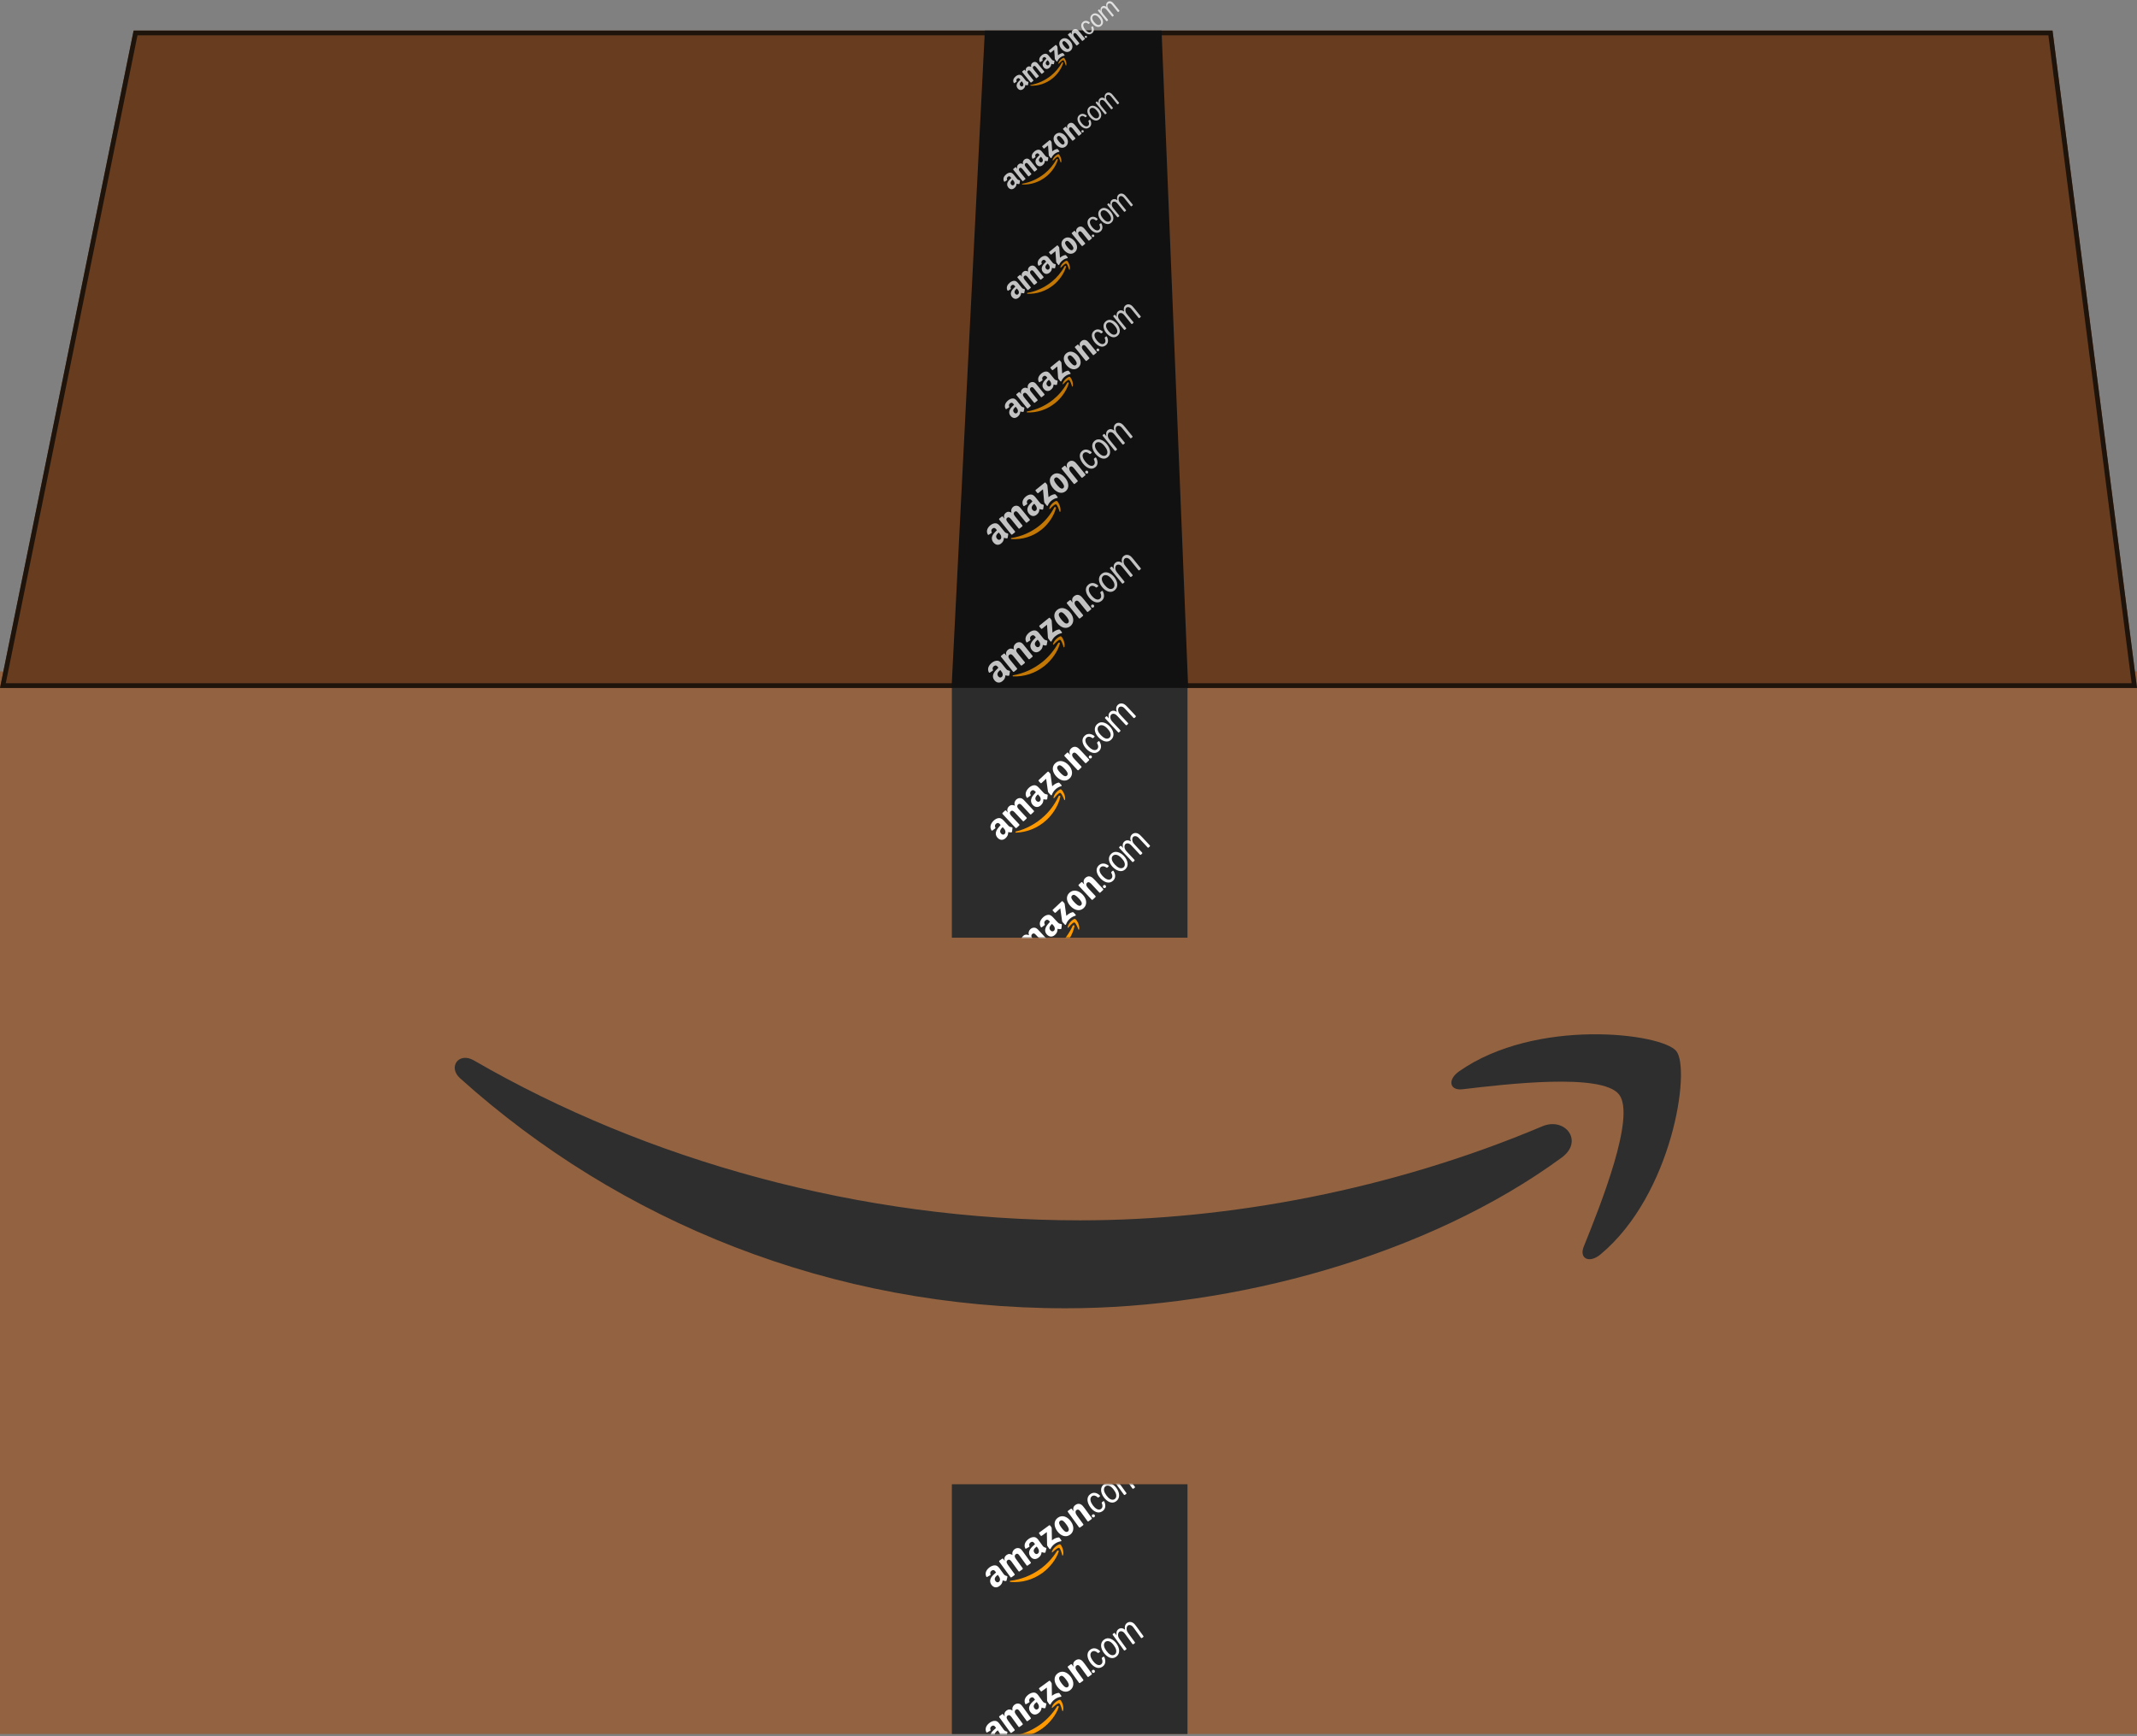 <?xml version="1.0" encoding="UTF-8"?>
<svg width="907px" height="737px" viewBox="0 0 907 737" version="1.1" xmlns="http://www.w3.org/2000/svg" xmlns:xlink="http://www.w3.org/1999/xlink">
    <rect x="0" y="0" width="907" height="737" fill="#808080" stroke="none"/>
    <!-- Generator: Sketch 46.2 (44496) - http://www.bohemiancoding.com/sketch -->
    <title>box-closed</title>
    <desc>Created with Sketch.</desc>
    <defs>
        <polygon id="path-1" points="56.709 13 871.148 13 907 292 1.25144339e-12 292"></polygon>
        <rect id="path-2" x="0" y="0" width="100" height="106"></rect>
        <rect id="path-4" x="0" y="0" width="100" height="106"></rect>
    </defs>
    <g id="Assets" stroke="none" stroke-width="1" fill="none" fill-rule="evenodd">
        <g id="box-closed">
            <rect id="Rectangle-7" fill="#936240" x="0" y="285" width="907" height="451"></rect>
            <g id="Rectangle-7">
                <use fill="#683C1E" fill-rule="evenodd" xlink:href="#path-1"></use>
                <path stroke="#1E140C" stroke-width="2" d="M57.526,14 L1.224,291 L905.863,291 L870.268,14 L57.526,14 Z"></path>
            </g>
            <polygon id="Rectangle-7" fill="#111111" points="418 13 493 13 504.298 292 403.867 292"></polygon>
            <g id="Amazon.com-Logo" opacity="0.747" transform="translate(453.737, 265.075) rotate(-39) translate(-453.737, -265.075) translate(414.237, 257.075)">
                <path d="M31.32,11.892 C28.387,13.985 24.135,15.102 20.474,15.102 C15.342,15.102 10.721,13.264 7.225,10.208 C6.95,9.968 7.197,9.64 7.526,9.827 C11.299,11.952 15.963,13.23 20.782,13.23 C24.032,13.23 27.607,12.579 30.894,11.229 C31.39,11.025 31.805,11.544 31.32,11.892" id="path8" fill="#FF9900"></path>
                <path d="M32.439,10.635 C32.076,10.161 30.028,10.411 29.108,10.522 C28.828,10.557 28.785,10.309 29.038,10.131 C30.669,8.965 33.346,9.302 33.658,9.693 C33.97,10.086 33.577,12.81 32.044,14.11 C31.808,14.31 31.584,14.203 31.689,13.938 C32.033,13.066 32.805,11.11 32.439,10.635" id="path10" fill="#FF9900"></path>
                <path d="M29.166,1.89 L29.166,0.736 C29.166,0.561 29.299,0.444 29.458,0.444 L34.635,0.444 C34.802,0.444 34.934,0.564 34.934,0.736 L34.934,1.724 C34.932,1.89 34.793,2.107 34.545,2.45 L31.862,6.273 C32.859,6.248 33.911,6.396 34.815,6.905 C35.019,7.02 35.074,7.188 35.09,7.354 L35.09,8.585 C35.09,8.753 34.903,8.95 34.709,8.849 C33.116,8.015 31,7.924 29.239,8.857 C29.059,8.955 28.871,8.76 28.871,8.592 L28.871,7.422 C28.871,7.234 28.873,6.914 29.062,6.629 L32.17,2.18 L29.465,2.18 C29.299,2.18 29.166,2.063 29.166,1.89" id="path12" fill="#FFFFFF"></path>
                <path d="M10.305,8.883 L8.722,8.883 C8.571,8.872 8.45,8.758 8.439,8.613 L8.439,0.464 C8.439,0.301 8.575,0.172 8.744,0.172 L10.22,0.172 C10.374,0.179 10.496,0.297 10.507,0.444 L10.507,1.51 L10.536,1.51 C10.921,0.48 11.645,0 12.62,0 C13.61,0 14.229,0.48 14.674,1.51 C15.057,0.48 15.928,0 16.86,0 C17.524,0 18.249,0.275 18.692,0.891 C19.193,1.577 19.091,2.573 19.091,3.446 L19.089,8.589 C19.089,8.752 18.953,8.883 18.784,8.883 L17.203,8.883 C17.045,8.872 16.918,8.745 16.918,8.589 L16.918,4.27 C16.918,3.926 16.949,3.068 16.874,2.742 C16.756,2.195 16.402,2.041 15.943,2.041 C15.56,2.041 15.16,2.298 14.997,2.709 C14.835,3.12 14.85,3.808 14.85,4.27 L14.85,8.589 C14.85,8.752 14.714,8.883 14.545,8.883 L12.965,8.883 C12.804,8.872 12.68,8.745 12.68,8.589 L12.678,4.27 C12.678,3.361 12.827,2.023 11.703,2.023 C10.565,2.023 10.61,3.327 10.61,4.27 L10.61,8.589 C10.61,8.752 10.474,8.883 10.305,8.883" id="path14" fill="#FFFFFF"></path>
                <path d="M39.503,9.50225894e-15 C41.827,9.50225894e-15 43.085,1.985 43.085,4.51 C43.085,6.949 41.695,8.883 39.503,8.883 C37.22,8.883 35.978,6.898 35.978,4.424 C35.978,1.935 37.236,0 39.503,0 M39.516,1.633 C38.362,1.633 38.289,3.197 38.289,4.172 C38.289,5.149 38.273,7.236 39.503,7.236 C40.716,7.236 40.774,5.553 40.774,4.527 C40.774,3.852 40.745,3.046 40.54,2.406 C40.364,1.849 40.014,1.633 39.516,1.633" id="path16" fill="#FFFFFF"></path>
                <path d="M46.326,8.883 L44.711,8.883 C44.549,8.872 44.419,8.745 44.419,8.589 L44.417,0.438 C44.431,0.288 44.565,0.172 44.73,0.172 L46.233,0.172 C46.374,0.179 46.491,0.272 46.522,0.4 L46.522,1.646 L46.552,1.646 C47.006,0.531 47.642,0 48.762,0 C49.49,0 50.199,0.257 50.655,0.96 C51.08,1.612 51.08,2.709 51.08,3.497 L51.08,8.627 C51.061,8.77 50.927,8.883 50.767,8.883 L49.141,8.883 C48.993,8.872 48.87,8.765 48.854,8.627 L48.854,4.201 C48.854,3.31 48.958,2.005 47.839,2.005 C47.444,2.005 47.081,2.264 46.901,2.657 C46.673,3.155 46.643,3.651 46.643,4.201 L46.643,8.589 C46.641,8.752 46.5,8.883 46.326,8.883" id="path18" fill="#FFFFFF"></path>
                <path d="M51.524,8.216 C51.524,7.847 51.823,7.551 52.19,7.551 C52.558,7.551 52.856,7.847 52.856,8.216 C52.856,8.583 52.558,8.883 52.19,8.883 C51.823,8.883 51.524,8.583 51.524,8.216" id="path20" fill="#FFFFFF"></path>
                <path d="M68.252,8.883 C68.087,8.877 67.958,8.75 67.958,8.59 L67.958,0.488 C67.967,0.344 68.089,0.231 68.241,0.222 L68.821,0.222 C68.981,0.222 69.11,0.337 69.124,0.488 L69.124,1.67 C69.537,0.733 70.307,0 71.279,0 L71.339,0 L71.397,0 C72.429,0 73.183,0.759 73.463,1.863 C73.901,0.773 74.724,0 75.81,0 L75.865,0 L75.93,0 C76.697,0 77.436,0.493 77.818,1.243 C78.187,1.961 78.174,2.915 78.174,3.717 L78.172,8.59 C78.174,8.746 78.047,8.872 77.889,8.883 L77.195,8.883 C77.044,8.877 76.922,8.77 76.902,8.63 L76.902,3.717 C76.902,3.137 76.931,2.522 76.695,1.994 C76.455,1.454 75.994,1.117 75.501,1.092 C74.949,1.119 74.442,1.521 74.113,2.063 C73.686,2.762 73.701,3.393 73.701,4.21 L73.701,8.635 C73.681,8.768 73.563,8.872 73.419,8.883 L72.729,8.883 C72.565,8.877 72.433,8.75 72.433,8.59 L72.429,3.393 C72.429,2.915 72.4,2.354 72.18,1.925 C71.924,1.437 71.466,1.117 70.985,1.092 C70.487,1.121 69.985,1.501 69.686,1.943 C69.302,2.507 69.228,3.204 69.228,3.921 L69.228,8.59 C69.228,8.746 69.102,8.872 68.944,8.883 L68.252,8.883" id="path22" fill="#FFFFFF"></path>
                <path d="M63.567,8.883 C61.385,8.883 60.407,6.641 60.407,4.399 C60.407,2.042 61.556,0 63.753,0 L63.809,0 L63.869,0 C66.006,0 67.07,2.175 67.07,4.417 C67.07,6.792 65.891,8.883 63.681,8.883 L63.625,8.883 L63.567,8.883 M63.727,7.796 C64.445,7.772 65.011,7.323 65.346,6.576 C65.647,5.905 65.705,5.136 65.705,4.399 C65.705,3.597 65.619,2.761 65.245,2.074 C64.91,1.475 64.334,1.094 63.725,1.072 C63.046,1.096 62.438,1.56 62.133,2.275 C61.858,2.894 61.774,3.715 61.774,4.399 C61.774,5.168 61.873,6.057 62.189,6.726 C62.496,7.36 63.087,7.772 63.727,7.796" id="path24" fill="#FFFFFF"></path>
                <path d="M56.519,7.761 C57.526,7.731 58.055,6.94 58.273,5.916 C58.318,5.787 58.418,5.689 58.565,5.689 L59.229,5.687 C59.387,5.693 59.531,5.811 59.518,5.955 C59.211,7.7 58.138,8.883 56.608,8.883 L56.546,8.883 L56.488,8.883 C54.261,8.883 53.301,6.691 53.301,4.467 C53.301,2.26 54.274,0 56.502,0 L56.562,0 L56.622,0 C58.169,0 59.271,1.168 59.511,2.913 C59.511,3.044 59.387,3.157 59.24,3.172 L58.544,3.164 C58.398,3.144 58.302,3.022 58.28,2.885 C58.113,1.911 57.542,1.135 56.591,1.105 C55.077,1.153 54.645,2.979 54.645,4.384 C54.645,5.737 55.006,7.713 56.519,7.761" id="path26" fill="#FFFFFF"></path>
                <path d="M25.087,4.963 C25.087,5.569 25.103,6.074 24.792,6.612 C24.54,7.049 24.141,7.318 23.698,7.318 C23.092,7.318 22.736,6.863 22.736,6.192 C22.736,4.867 23.943,4.626 25.087,4.626 L25.087,4.963 M26.68,8.752 C26.576,8.844 26.425,8.851 26.307,8.789 C25.783,8.361 25.687,8.162 25.4,7.753 C24.534,8.623 23.918,8.883 22.796,8.883 C21.465,8.883 20.432,8.077 20.432,6.461 C20.432,5.199 21.125,4.34 22.116,3.92 C22.974,3.549 24.172,3.483 25.087,3.38 L25.087,3.179 C25.087,2.81 25.116,2.372 24.894,2.053 C24.703,1.767 24.334,1.649 24.007,1.649 C23.405,1.649 22.869,1.952 22.738,2.582 C22.712,2.722 22.607,2.86 22.463,2.866 L20.932,2.705 C20.803,2.676 20.659,2.573 20.696,2.379 C21.047,0.551 22.727,0 24.229,0 C24.998,0 26.003,0.201 26.609,0.774 C27.378,1.48 27.305,2.423 27.305,3.448 L27.305,5.871 C27.305,6.599 27.611,6.918 27.9,7.311 C28,7.451 28.022,7.62 27.894,7.725 C27.571,7.989 26.998,8.481 26.683,8.757 L26.68,8.752" id="path28" fill="#FFFFFF"></path>
                <path d="M4.654,4.963 C4.654,5.569 4.67,6.074 4.359,6.612 C4.108,7.049 3.71,7.318 3.266,7.318 C2.659,7.318 2.306,6.863 2.306,6.192 C2.306,4.867 3.512,4.626 4.654,4.626 L4.654,4.963 M6.247,8.752 C6.142,8.844 5.991,8.851 5.874,8.789 C5.349,8.361 5.256,8.162 4.967,7.753 C4.101,8.623 3.488,8.883 2.364,8.883 C1.035,8.883 0,8.077 0,6.461 C0,5.199 0.695,4.34 1.684,3.92 C2.541,3.549 3.739,3.483 4.654,3.38 L4.654,3.179 C4.654,2.81 4.683,2.372 4.463,2.053 C4.27,1.767 3.901,1.649 3.577,1.649 C2.975,1.649 2.437,1.952 2.306,2.582 C2.279,2.722 2.175,2.86 2.033,2.866 L0.5,2.705 C0.371,2.676 0.229,2.573 0.264,2.379 C0.618,0.551 2.295,0 3.796,0 C4.565,0 5.569,0.201 6.176,0.774 C6.944,1.48 6.871,2.423 6.871,3.448 L6.871,5.871 C6.871,6.599 7.178,6.918 7.466,7.311 C7.569,7.451 7.591,7.62 7.462,7.725 C7.14,7.989 6.567,8.481 6.251,8.757 L6.247,8.752" id="path30" fill="#FFFFFF"></path>
            </g>
            <g id="Amazon.com-Logo" opacity="0.747" transform="translate(451.737, 207.817) rotate(-39) translate(-451.737, -207.817) translate(414.237, 199.817)">
                <path d="M29.734,11.892 C26.949,13.985 22.913,15.102 19.438,15.102 C14.565,15.102 10.178,13.264 6.859,10.208 C6.599,9.968 6.832,9.64 7.145,9.827 C10.727,11.952 15.155,13.23 19.73,13.23 C22.815,13.23 26.209,12.579 29.329,11.229 C29.801,11.025 30.195,11.544 29.734,11.892" id="path8" fill="#FF9900"></path>
                <path d="M30.797,10.635 C30.452,10.161 28.507,10.411 27.634,10.522 C27.369,10.557 27.328,10.309 27.567,10.131 C29.116,8.965 31.657,9.302 31.954,9.693 C32.25,10.086 31.876,12.81 30.421,14.11 C30.198,14.31 29.985,14.203 30.084,13.938 C30.411,13.066 31.144,11.11 30.797,10.635" id="path10" fill="#FF9900"></path>
                <path d="M27.689,1.89 L27.689,0.736 C27.689,0.561 27.815,0.444 27.967,0.444 L32.882,0.444 C33.039,0.444 33.166,0.564 33.166,0.736 L33.166,1.724 C33.164,1.89 33.031,2.107 32.795,2.45 L30.249,6.273 C31.195,6.248 32.194,6.396 33.052,6.905 C33.246,7.02 33.298,7.188 33.313,7.354 L33.313,8.585 C33.313,8.753 33.136,8.95 32.951,8.849 C31.439,8.015 29.43,7.924 27.758,8.857 C27.588,8.955 27.409,8.76 27.409,8.592 L27.409,7.422 C27.409,7.234 27.411,6.914 27.59,6.629 L30.541,2.18 L27.973,2.18 C27.815,2.18 27.689,2.063 27.689,1.89" id="path12" fill="#FFFFFF"></path>
                <path d="M9.783,8.883 L8.28,8.883 C8.137,8.872 8.023,8.758 8.012,8.613 L8.012,0.464 C8.012,0.301 8.141,0.172 8.301,0.172 L9.703,0.172 C9.848,0.179 9.965,0.297 9.975,0.444 L9.975,1.51 L10.003,1.51 C10.368,0.48 11.055,0 11.981,0 C12.921,0 13.509,0.48 13.931,1.51 C14.295,0.48 15.121,0 16.007,0 C16.636,0 17.325,0.275 17.746,0.891 C18.221,1.577 18.124,2.573 18.124,3.446 L18.122,8.589 C18.122,8.752 17.993,8.883 17.832,8.883 L16.332,8.883 C16.182,8.872 16.062,8.745 16.062,8.589 L16.062,4.27 C16.062,3.926 16.091,3.068 16.019,2.742 C15.907,2.195 15.571,2.041 15.136,2.041 C14.772,2.041 14.392,2.298 14.238,2.709 C14.083,3.12 14.098,3.808 14.098,4.27 L14.098,8.589 C14.098,8.752 13.969,8.883 13.809,8.883 L12.308,8.883 C12.156,8.872 12.038,8.745 12.038,8.589 L12.036,4.27 C12.036,3.361 12.177,2.023 11.11,2.023 C10.03,2.023 10.072,3.327 10.072,4.27 L10.072,8.589 C10.072,8.752 9.944,8.883 9.783,8.883" id="path14" fill="#FFFFFF"></path>
                <path d="M37.503,9.50225894e-15 C39.709,9.50225894e-15 40.903,1.985 40.903,4.51 C40.903,6.949 39.583,8.883 37.503,8.883 C35.336,8.883 34.156,6.898 34.156,4.424 C34.156,1.935 35.35,0 37.503,0 M37.515,1.633 C36.419,1.633 36.35,3.197 36.35,4.172 C36.35,5.149 36.335,7.236 37.503,7.236 C38.655,7.236 38.709,5.553 38.709,4.527 C38.709,3.852 38.682,3.046 38.488,2.406 C38.32,1.849 37.988,1.633 37.515,1.633" id="path16" fill="#FFFFFF"></path>
                <path d="M43.981,8.883 L42.448,8.883 C42.294,8.872 42.17,8.745 42.17,8.589 L42.168,0.438 C42.181,0.288 42.309,0.172 42.465,0.172 L43.892,0.172 C44.026,0.179 44.137,0.272 44.167,0.4 L44.167,1.646 L44.195,1.646 C44.626,0.531 45.23,0 46.293,0 C46.984,0 47.658,0.257 48.091,0.96 C48.493,1.612 48.493,2.709 48.493,3.497 L48.493,8.627 C48.476,8.77 48.348,8.883 48.197,8.883 L46.653,8.883 C46.512,8.872 46.395,8.765 46.38,8.627 L46.38,4.201 C46.38,3.31 46.48,2.005 45.416,2.005 C45.042,2.005 44.697,2.264 44.526,2.657 C44.31,3.155 44.282,3.651 44.282,4.201 L44.282,8.589 C44.279,8.752 44.145,8.883 43.981,8.883" id="path18" fill="#FFFFFF"></path>
                <path d="M48.915,8.216 C48.915,7.847 49.199,7.551 49.548,7.551 C49.896,7.551 50.18,7.847 50.18,8.216 C50.18,8.583 49.896,8.883 49.548,8.883 C49.199,8.883 48.915,8.583 48.915,8.216" id="path20" fill="#FFFFFF"></path>
                <path d="M64.796,8.883 C64.64,8.877 64.517,8.75 64.517,8.59 L64.517,0.488 C64.526,0.344 64.642,0.231 64.786,0.222 L65.337,0.222 C65.489,0.222 65.611,0.337 65.624,0.488 L65.624,1.67 C66.017,0.733 66.747,0 67.67,0 L67.727,0 L67.782,0 C68.762,0 69.478,0.759 69.744,1.863 C70.16,0.773 70.941,0 71.971,0 L72.024,0 L72.085,0 C72.814,0 73.515,0.493 73.878,1.243 C74.229,1.961 74.216,2.915 74.216,3.717 L74.214,8.59 C74.216,8.746 74.096,8.872 73.946,8.883 L73.287,8.883 C73.143,8.877 73.027,8.77 73.008,8.63 L73.008,3.717 C73.008,3.137 73.036,2.522 72.812,1.994 C72.584,1.454 72.147,1.117 71.678,1.092 C71.154,1.119 70.673,1.521 70.36,2.063 C69.955,2.762 69.97,3.393 69.97,4.21 L69.97,8.635 C69.951,8.768 69.839,8.872 69.701,8.883 L69.047,8.883 C68.89,8.877 68.766,8.75 68.766,8.59 L68.762,3.393 C68.762,2.915 68.734,2.354 68.525,1.925 C68.282,1.437 67.847,1.117 67.391,1.092 C66.918,1.121 66.441,1.501 66.158,1.943 C65.793,2.507 65.723,3.204 65.723,3.921 L65.723,8.59 C65.723,8.746 65.603,8.872 65.453,8.883 L64.796,8.883" id="path22" fill="#FFFFFF"></path>
                <path d="M60.348,8.883 C58.277,8.883 57.349,6.641 57.349,4.399 C57.349,2.042 58.439,0 60.525,0 L60.578,0 L60.636,0 C62.664,0 63.674,2.175 63.674,4.417 C63.674,6.792 62.555,8.883 60.457,8.883 L60.404,8.883 L60.348,8.883 M60.5,7.796 C61.182,7.772 61.72,7.323 62.038,6.576 C62.323,5.905 62.379,5.136 62.379,4.399 C62.379,3.597 62.296,2.761 61.941,2.074 C61.623,1.475 61.077,1.094 60.498,1.072 C59.853,1.096 59.276,1.56 58.987,2.275 C58.726,2.894 58.646,3.715 58.646,4.399 C58.646,5.168 58.741,6.057 59.04,6.726 C59.332,7.36 59.892,7.772 60.5,7.796" id="path24" fill="#FFFFFF"></path>
                <path d="M53.658,7.761 C54.614,7.731 55.116,6.94 55.323,5.916 C55.365,5.787 55.46,5.689 55.599,5.689 L56.23,5.687 C56.38,5.693 56.517,5.811 56.505,5.955 C56.213,7.7 55.194,8.883 53.742,8.883 L53.683,8.883 L53.628,8.883 C51.514,8.883 50.602,6.691 50.602,4.467 C50.602,2.26 51.526,0 53.641,0 L53.698,0 L53.755,0 C55.224,0 56.27,1.168 56.498,2.913 C56.498,3.044 56.38,3.157 56.241,3.172 L55.58,3.164 C55.441,3.144 55.35,3.022 55.329,2.885 C55.171,1.911 54.628,1.135 53.725,1.105 C52.288,1.153 51.879,2.979 51.879,4.384 C51.879,5.737 52.22,7.713 53.658,7.761" id="path26" fill="#FFFFFF"></path>
                <path d="M23.817,4.963 C23.817,5.569 23.832,6.074 23.536,6.612 C23.298,7.049 22.918,7.318 22.498,7.318 C21.922,7.318 21.585,6.863 21.585,6.192 C21.585,4.867 22.73,4.626 23.817,4.626 L23.817,4.963 M25.329,8.752 C25.23,8.844 25.087,8.851 24.975,8.789 C24.477,8.361 24.386,8.162 24.114,7.753 C23.292,8.623 22.707,8.883 21.642,8.883 C20.378,8.883 19.397,8.077 19.397,6.461 C19.397,5.199 20.056,4.34 20.996,3.92 C21.811,3.549 22.948,3.483 23.817,3.38 L23.817,3.179 C23.817,2.81 23.844,2.372 23.633,2.053 C23.452,1.767 23.102,1.649 22.792,1.649 C22.22,1.649 21.712,1.952 21.587,2.582 C21.562,2.722 21.463,2.86 21.325,2.866 L19.872,2.705 C19.75,2.676 19.613,2.573 19.648,2.379 C19.982,0.551 21.577,0 23.003,0 C23.732,0 24.686,0.201 25.262,0.774 C25.992,1.48 25.922,2.423 25.922,3.448 L25.922,5.871 C25.922,6.599 26.213,6.918 26.488,7.311 C26.582,7.451 26.604,7.62 26.481,7.725 C26.175,7.989 25.631,8.481 25.332,8.757 L25.329,8.752" id="path28" fill="#FFFFFF"></path>
                <path d="M4.418,4.963 C4.418,5.569 4.433,6.074 4.138,6.612 C3.9,7.049 3.522,7.318 3.1,7.318 C2.524,7.318 2.189,6.863 2.189,6.192 C2.189,4.867 3.334,4.626 4.418,4.626 L4.418,4.963 M5.93,8.752 C5.831,8.844 5.688,8.851 5.576,8.789 C5.078,8.361 4.99,8.162 4.716,7.753 C3.893,8.623 3.311,8.883 2.244,8.883 C0.983,8.883 0,8.077 0,6.461 C0,5.199 0.66,4.34 1.599,3.92 C2.413,3.549 3.549,3.483 4.418,3.38 L4.418,3.179 C4.418,2.81 4.446,2.372 4.237,2.053 C4.053,1.767 3.703,1.649 3.395,1.649 C2.824,1.649 2.314,1.952 2.189,2.582 C2.164,2.722 2.065,2.86 1.93,2.866 L0.475,2.705 C0.352,2.676 0.217,2.573 0.251,2.379 C0.586,0.551 2.179,0 3.604,0 C4.334,0 5.287,0.201 5.863,0.774 C6.593,1.48 6.523,2.423 6.523,3.448 L6.523,5.871 C6.523,6.599 6.814,6.918 7.088,7.311 C7.185,7.451 7.206,7.62 7.084,7.725 C6.778,7.989 6.234,8.481 5.935,8.757 L5.93,8.752" id="path30" fill="#FFFFFF"></path>
            </g>
            <g id="Amazon.com-Logo" opacity="0.747" transform="translate(456.959, 155.551) rotate(-39) translate(-456.959, -155.551) translate(421.959, 148.442)">
                <path d="M27.858,10.578 C25.249,12.44 21.468,13.433 18.212,13.433 C13.646,13.433 9.536,11.798 6.427,9.08 C6.182,8.866 6.401,8.575 6.694,8.741 C10.05,10.631 14.199,11.768 18.485,11.768 C21.376,11.768 24.556,11.189 27.479,9.988 C27.921,9.806 28.29,10.268 27.858,10.578" id="path8" fill="#FF9900"></path>
                <path d="M28.854,9.459 C28.531,9.038 26.709,9.261 25.891,9.359 C25.642,9.39 25.604,9.17 25.829,9.011 C27.279,7.975 29.66,8.274 29.938,8.621 C30.216,8.971 29.866,11.394 28.502,12.551 C28.293,12.728 28.093,12.634 28.187,12.398 C28.493,11.622 29.179,9.882 28.854,9.459" id="path10" fill="#FF9900"></path>
                <path d="M25.942,1.681 L25.942,0.655 C25.942,0.499 26.061,0.395 26.203,0.395 L30.808,0.395 C30.955,0.395 31.074,0.501 31.074,0.655 L31.074,1.534 C31.072,1.681 30.947,1.874 30.727,2.179 L28.341,5.579 C29.227,5.558 30.163,5.69 30.967,6.142 C31.148,6.244 31.198,6.394 31.212,6.541 L31.212,7.637 C31.212,7.786 31.046,7.961 30.873,7.871 C29.456,7.129 27.574,7.049 26.007,7.878 C25.848,7.965 25.68,7.792 25.68,7.642 L25.68,6.602 C25.68,6.435 25.682,6.15 25.85,5.896 L28.614,1.939 L26.208,1.939 C26.061,1.939 25.942,1.835 25.942,1.681" id="path12" fill="#FFFFFF"></path>
                <path d="M9.166,7.902 L7.758,7.902 C7.623,7.892 7.516,7.79 7.507,7.661 L7.507,0.413 C7.507,0.268 7.627,0.153 7.778,0.153 L9.091,0.153 C9.227,0.159 9.336,0.264 9.346,0.395 L9.346,1.343 L9.372,1.343 C9.714,0.427 10.358,0 11.225,0 C12.106,0 12.657,0.427 13.053,1.343 C13.393,0.427 14.167,0 14.997,0 C15.587,0 16.232,0.244 16.626,0.793 C17.072,1.402 16.981,2.288 16.981,3.065 L16.979,7.639 C16.979,7.784 16.858,7.902 16.708,7.902 L15.302,7.902 C15.161,7.892 15.048,7.778 15.048,7.639 L15.048,3.798 C15.048,3.492 15.076,2.729 15.009,2.439 C14.904,1.953 14.589,1.816 14.181,1.816 C13.841,1.816 13.484,2.044 13.34,2.409 C13.195,2.775 13.209,3.387 13.209,3.798 L13.209,7.639 C13.209,7.784 13.088,7.902 12.938,7.902 L11.532,7.902 C11.389,7.892 11.278,7.778 11.278,7.639 L11.276,3.798 C11.276,2.989 11.409,1.8 10.409,1.8 C9.397,1.8 9.437,2.96 9.437,3.798 L9.437,7.639 C9.437,7.784 9.316,7.902 9.166,7.902" id="path14" fill="#FFFFFF"></path>
                <path d="M35.137,8.45208631e-15 C37.204,8.45208631e-15 38.323,1.766 38.323,4.011 C38.323,6.181 37.087,7.902 35.137,7.902 C33.107,7.902 32.002,6.136 32.002,3.935 C32.002,1.721 33.121,0 35.137,0 M35.149,1.452 C34.122,1.452 34.057,2.844 34.057,3.711 C34.057,4.58 34.043,6.436 35.137,6.436 C36.217,6.436 36.268,4.939 36.268,4.027 C36.268,3.427 36.242,2.709 36.06,2.14 C35.903,1.645 35.591,1.452 35.149,1.452" id="path16" fill="#FFFFFF"></path>
                <path d="M41.206,7.902 L39.77,7.902 C39.626,7.892 39.51,7.778 39.51,7.639 L39.508,0.389 C39.52,0.256 39.64,0.153 39.786,0.153 L41.123,0.153 C41.249,0.159 41.352,0.242 41.381,0.356 L41.381,1.464 L41.407,1.464 C41.811,0.473 42.377,0 43.373,0 C44.02,0 44.651,0.228 45.057,0.854 C45.434,1.434 45.434,2.409 45.434,3.111 L45.434,7.673 C45.418,7.8 45.299,7.902 45.157,7.902 L43.71,7.902 C43.578,7.892 43.469,7.796 43.454,7.673 L43.454,3.736 C43.454,2.944 43.548,1.784 42.552,1.784 C42.201,1.784 41.878,2.014 41.718,2.364 C41.515,2.807 41.488,3.248 41.488,3.736 L41.488,7.639 C41.486,7.784 41.361,7.902 41.206,7.902" id="path18" fill="#FFFFFF"></path>
                <path d="M45.83,7.308 C45.83,6.98 46.095,6.716 46.422,6.716 C46.749,6.716 47.015,6.98 47.015,7.308 C47.015,7.634 46.749,7.902 46.422,7.902 C46.095,7.902 45.83,7.634 45.83,7.308" id="path20" fill="#FFFFFF"></path>
                <path d="M60.709,7.902 C60.562,7.896 60.448,7.783 60.448,7.641 L60.448,0.434 C60.456,0.306 60.564,0.205 60.699,0.197 L61.215,0.197 C61.358,0.197 61.472,0.3 61.484,0.434 L61.484,1.485 C61.852,0.652 62.537,0 63.401,0 L63.455,0 L63.506,0 C64.424,0 65.095,0.675 65.344,1.657 C65.734,0.687 66.466,0 67.431,0 L67.481,0 L67.538,0 C68.221,0 68.878,0.438 69.218,1.106 C69.546,1.744 69.534,2.593 69.534,3.306 L69.533,7.641 C69.534,7.779 69.422,7.892 69.281,7.902 L68.664,7.902 C68.529,7.896 68.421,7.801 68.403,7.677 L68.403,3.306 C68.403,2.791 68.429,2.244 68.219,1.773 C68.005,1.294 67.596,0.993 67.156,0.972 C66.666,0.995 66.215,1.353 65.922,1.835 C65.542,2.457 65.556,3.018 65.556,3.744 L65.556,7.68 C65.538,7.799 65.433,7.892 65.305,7.902 L64.691,7.902 C64.545,7.896 64.428,7.783 64.428,7.641 L64.424,3.018 C64.424,2.593 64.399,2.093 64.203,1.712 C63.975,1.278 63.568,0.993 63.14,0.972 C62.697,0.997 62.25,1.335 61.985,1.728 C61.643,2.23 61.577,2.85 61.577,3.488 L61.577,7.641 C61.577,7.779 61.465,7.892 61.324,7.902 L60.709,7.902" id="path22" fill="#FFFFFF"></path>
                <path d="M56.541,7.902 C54.601,7.902 53.731,5.907 53.731,3.913 C53.731,1.816 54.753,0 56.707,0 L56.757,0 L56.811,0 C58.711,0 59.657,1.934 59.657,3.929 C59.657,6.041 58.609,7.902 56.643,7.902 L56.593,7.902 L56.541,7.902 M56.684,6.935 C57.322,6.913 57.826,6.514 58.124,5.849 C58.392,5.252 58.444,4.568 58.444,3.913 C58.444,3.2 58.367,2.456 58.034,1.845 C57.736,1.312 57.224,0.973 56.682,0.954 C56.078,0.975 55.537,1.388 55.266,2.023 C55.022,2.574 54.947,3.304 54.947,3.913 C54.947,4.597 55.035,5.388 55.316,5.983 C55.589,6.547 56.114,6.913 56.684,6.935" id="path24" fill="#FFFFFF"></path>
                <path d="M50.273,6.904 C51.169,6.876 51.639,6.173 51.833,5.262 C51.873,5.148 51.962,5.06 52.092,5.06 L52.683,5.058 C52.824,5.064 52.952,5.169 52.94,5.297 C52.667,6.849 51.712,7.902 50.352,7.902 L50.297,7.902 L50.245,7.902 C48.264,7.902 47.41,5.952 47.41,3.973 C47.41,2.01 48.276,0 50.257,0 L50.311,0 L50.364,0 C51.74,0 52.721,1.039 52.934,2.591 C52.934,2.708 52.824,2.808 52.693,2.822 L52.074,2.814 C51.944,2.797 51.859,2.688 51.839,2.566 C51.691,1.7 51.183,1.01 50.336,0.983 C48.99,1.025 48.606,2.649 48.606,3.899 C48.606,5.103 48.926,6.861 50.273,6.904" id="path26" fill="#FFFFFF"></path>
                <path d="M22.315,4.415 C22.315,4.953 22.328,5.403 22.052,5.881 C21.828,6.27 21.473,6.509 21.079,6.509 C20.54,6.509 20.223,6.105 20.223,5.508 C20.223,4.329 21.297,4.115 22.315,4.115 L22.315,4.415 M23.732,7.785 C23.639,7.867 23.504,7.872 23.4,7.818 C22.933,7.437 22.848,7.26 22.593,6.896 C21.822,7.67 21.275,7.902 20.277,7.902 C19.093,7.902 18.174,7.184 18.174,5.747 C18.174,4.625 18.79,3.86 19.672,3.487 C20.435,3.156 21.5,3.098 22.315,3.007 L22.315,2.828 C22.315,2.499 22.34,2.11 22.143,1.826 C21.973,1.571 21.644,1.466 21.354,1.466 C20.818,1.466 20.342,1.737 20.225,2.297 C20.202,2.421 20.109,2.544 19.98,2.55 L18.619,2.406 C18.504,2.38 18.375,2.289 18.409,2.116 C18.721,0.49 20.215,0 21.552,0 C22.235,0 23.129,0.179 23.668,0.688 C24.352,1.317 24.287,2.155 24.287,3.067 L24.287,5.222 C24.287,5.869 24.56,6.153 24.817,6.503 C24.906,6.628 24.925,6.778 24.811,6.871 C24.524,7.106 24.014,7.544 23.734,7.789 L23.732,7.785" id="path28" fill="#FFFFFF"></path>
                <path d="M4.14,4.415 C4.14,4.953 4.153,5.403 3.877,5.881 C3.654,6.27 3.3,6.509 2.905,6.509 C2.365,6.509 2.051,6.105 2.051,5.508 C2.051,4.329 3.124,4.115 4.14,4.115 L4.14,4.415 M5.556,7.785 C5.464,7.867 5.329,7.872 5.224,7.818 C4.758,7.437 4.675,7.26 4.418,6.896 C3.648,7.67 3.102,7.902 2.102,7.902 C0.921,7.902 0,7.184 0,5.747 C0,4.625 0.618,3.86 1.498,3.487 C2.26,3.156 3.326,3.098 4.14,3.007 L4.14,2.828 C4.14,2.499 4.165,2.11 3.97,1.826 C3.798,1.571 3.47,1.466 3.181,1.466 C2.646,1.466 2.168,1.737 2.051,2.297 C2.027,2.421 1.934,2.544 1.808,2.55 L0.445,2.406 C0.33,2.38 0.204,2.289 0.235,2.116 C0.549,0.49 2.041,0 3.377,0 C4.061,0 4.954,0.179 5.493,0.688 C6.177,1.317 6.112,2.155 6.112,3.067 L6.112,5.222 C6.112,5.869 6.384,6.153 6.641,6.503 C6.732,6.628 6.752,6.778 6.637,6.871 C6.351,7.106 5.841,7.544 5.56,7.789 L5.556,7.785" id="path30" fill="#FFFFFF"></path>
            </g>
            <g id="Amazon.com-Logo" opacity="0.747" transform="translate(455.479, 106.422) rotate(-39) translate(-455.479, -106.422) translate(422.979, 100.028)">
                <path d="M25.828,9.807 C23.409,11.533 19.903,12.454 16.884,12.454 C12.652,12.454 8.841,10.938 5.958,8.418 C5.732,8.22 5.935,7.95 6.206,8.104 C9.318,9.856 13.164,10.91 17.138,10.91 C19.818,10.91 22.766,10.374 25.477,9.26 C25.886,9.092 26.229,9.519 25.828,9.807" id="path8" fill="#FF9900"></path>
                <path d="M26.751,8.77 C26.451,8.38 24.762,8.586 24.004,8.677 C23.773,8.706 23.738,8.501 23.946,8.355 C25.291,7.393 27.499,7.671 27.756,7.993 C28.013,8.317 27.689,10.564 26.425,11.636 C26.231,11.801 26.046,11.713 26.132,11.494 C26.416,10.775 27.053,9.162 26.751,8.77" id="path10" fill="#FF9900"></path>
                <path d="M24.052,1.559 L24.052,0.607 C24.052,0.463 24.161,0.366 24.293,0.366 L28.562,0.366 C28.699,0.366 28.809,0.465 28.809,0.607 L28.809,1.422 C28.807,1.559 28.692,1.737 28.487,2.02 L26.275,5.173 C27.097,5.153 27.965,5.275 28.71,5.694 C28.878,5.789 28.924,5.928 28.937,6.064 L28.937,7.08 C28.937,7.219 28.783,7.381 28.623,7.297 C27.309,6.61 25.564,6.535 24.112,7.304 C23.964,7.385 23.809,7.224 23.809,7.085 L23.809,6.121 C23.809,5.966 23.811,5.702 23.966,5.466 L26.529,1.798 L24.298,1.798 C24.161,1.798 24.052,1.701 24.052,1.559" id="path12" fill="#FFFFFF"></path>
                <path d="M8.498,7.326 L7.193,7.326 C7.068,7.317 6.969,7.223 6.959,7.103 L6.959,0.383 C6.959,0.249 7.071,0.142 7.211,0.142 L8.428,0.142 C8.555,0.147 8.656,0.245 8.665,0.366 L8.665,1.245 L8.689,1.245 C9.006,0.396 9.603,0 10.407,0 C11.224,0 11.734,0.396 12.101,1.245 C12.417,0.396 13.135,0 13.904,0 C14.451,0 15.049,0.227 15.415,0.735 C15.828,1.3 15.743,2.121 15.743,2.842 L15.741,7.083 C15.741,7.217 15.629,7.326 15.49,7.326 L14.187,7.326 C14.056,7.317 13.952,7.212 13.952,7.083 L13.952,3.521 C13.952,3.237 13.977,2.53 13.915,2.261 C13.818,1.81 13.526,1.683 13.148,1.683 C12.832,1.683 12.501,1.895 12.367,2.234 C12.233,2.573 12.246,3.14 12.246,3.521 L12.246,7.083 C12.246,7.217 12.134,7.326 11.995,7.326 L10.691,7.326 C10.559,7.317 10.456,7.212 10.456,7.083 L10.455,3.521 C10.455,2.772 10.578,1.668 9.651,1.668 C8.713,1.668 8.749,2.744 8.749,3.521 L8.749,7.083 C8.749,7.217 8.637,7.326 8.498,7.326" id="path14" fill="#FFFFFF"></path>
                <path d="M32.576,7.83609517e-15 C34.493,7.83609517e-15 35.53,1.637 35.53,3.719 C35.53,5.73 34.384,7.326 32.576,7.326 C30.694,7.326 29.669,5.689 29.669,3.648 C29.669,1.596 30.707,0 32.576,0 M32.587,1.346 C31.635,1.346 31.575,2.636 31.575,3.441 C31.575,4.247 31.562,5.967 32.576,5.967 C33.577,5.967 33.624,4.579 33.624,3.733 C33.624,3.177 33.601,2.512 33.432,1.984 C33.286,1.525 32.998,1.346 32.587,1.346" id="path16" fill="#FFFFFF"></path>
                <path d="M38.203,7.326 L36.872,7.326 C36.738,7.317 36.631,7.212 36.631,7.083 L36.629,0.361 C36.64,0.238 36.751,0.142 36.887,0.142 L38.126,0.142 C38.243,0.147 38.339,0.225 38.365,0.33 L38.365,1.357 L38.389,1.357 C38.764,0.438 39.289,0 40.212,0 C40.812,0 41.397,0.212 41.773,0.792 C42.123,1.33 42.123,2.234 42.123,2.884 L42.123,7.114 C42.108,7.232 41.997,7.326 41.866,7.326 L40.524,7.326 C40.402,7.317 40.301,7.228 40.287,7.114 L40.287,3.464 C40.287,2.729 40.374,1.654 39.45,1.654 C39.125,1.654 38.826,1.867 38.677,2.191 C38.489,2.602 38.465,3.011 38.465,3.464 L38.465,7.083 C38.463,7.217 38.346,7.326 38.203,7.326" id="path18" fill="#FFFFFF"></path>
                <path d="M42.49,6.776 C42.49,6.471 42.736,6.227 43.039,6.227 C43.342,6.227 43.588,6.471 43.588,6.776 C43.588,7.078 43.342,7.326 43.039,7.326 C42.736,7.326 42.49,7.078 42.49,6.776" id="path20" fill="#FFFFFF"></path>
                <path d="M56.284,7.326 C56.149,7.32 56.042,7.216 56.042,7.084 L56.042,0.403 C56.05,0.284 56.15,0.19 56.275,0.183 L56.754,0.183 C56.886,0.183 56.992,0.278 57.003,0.403 L57.003,1.377 C57.344,0.604 57.979,0 58.781,0 L58.83,0 L58.878,0 C59.729,0 60.351,0.626 60.582,1.536 C60.943,0.637 61.622,0 62.517,0 L62.563,0 L62.616,0 C63.249,0 63.858,0.406 64.173,1.025 C64.478,1.617 64.467,2.404 64.467,3.065 L64.465,7.084 C64.467,7.212 64.362,7.317 64.232,7.326 L63.66,7.326 C63.535,7.32 63.434,7.232 63.418,7.117 L63.418,3.065 C63.418,2.587 63.441,2.08 63.247,1.644 C63.049,1.199 62.669,0.921 62.262,0.901 C61.807,0.923 61.389,1.254 61.117,1.701 C60.765,2.278 60.778,2.798 60.778,3.472 L60.778,7.121 C60.762,7.231 60.664,7.317 60.545,7.326 L59.977,7.326 C59.841,7.32 59.733,7.216 59.733,7.084 L59.729,2.798 C59.729,2.404 59.705,1.941 59.524,1.587 C59.313,1.185 58.935,0.921 58.539,0.901 C58.128,0.925 57.713,1.238 57.467,1.602 C57.15,2.067 57.09,2.642 57.09,3.234 L57.09,7.084 C57.09,7.212 56.985,7.317 56.855,7.326 L56.284,7.326" id="path22" fill="#FFFFFF"></path>
                <path d="M52.421,7.326 C50.621,7.326 49.815,5.477 49.815,3.628 C49.815,1.684 50.762,0 52.574,0 L52.62,0 L52.67,0 C54.432,0 55.31,1.793 55.31,3.642 C55.31,5.601 54.338,7.326 52.515,7.326 L52.469,7.326 L52.421,7.326 M52.553,6.429 C53.145,6.409 53.612,6.039 53.888,5.423 C54.136,4.869 54.184,4.235 54.184,3.628 C54.184,2.967 54.113,2.277 53.805,1.711 C53.528,1.216 53.054,0.902 52.551,0.884 C51.991,0.904 51.49,1.287 51.238,1.876 C51.012,2.386 50.942,3.064 50.942,3.628 C50.942,4.262 51.024,4.995 51.285,5.547 C51.538,6.07 52.025,6.409 52.553,6.429" id="path24" fill="#FFFFFF"></path>
                <path d="M46.609,6.4 C47.439,6.375 47.876,5.723 48.055,4.878 C48.092,4.772 48.175,4.692 48.296,4.692 L48.844,4.69 C48.974,4.695 49.093,4.792 49.082,4.911 C48.829,6.35 47.944,7.326 46.682,7.326 L46.631,7.326 L46.583,7.326 C44.747,7.326 43.955,5.518 43.955,3.684 C43.955,1.863 44.758,0 46.594,0 L46.644,0 L46.693,0 C47.969,0 48.879,0.963 49.076,2.402 C49.076,2.51 48.974,2.604 48.853,2.616 L48.279,2.609 C48.158,2.593 48.079,2.492 48.061,2.379 C47.923,1.576 47.452,0.936 46.668,0.911 C45.419,0.951 45.064,2.456 45.064,3.615 C45.064,4.731 45.361,6.361 46.609,6.4" id="path26" fill="#FFFFFF"></path>
                <path d="M20.688,4.093 C20.688,4.592 20.701,5.009 20.445,5.452 C20.237,5.813 19.908,6.035 19.543,6.035 C19.043,6.035 18.75,5.66 18.75,5.106 C18.75,4.014 19.745,3.815 20.688,3.815 L20.688,4.093 M22.002,7.218 C21.916,7.293 21.791,7.299 21.694,7.248 C21.262,6.895 21.183,6.731 20.947,6.394 C20.232,7.111 19.724,7.326 18.799,7.326 C17.701,7.326 16.849,6.66 16.849,5.328 C16.849,4.288 17.421,3.579 18.238,3.233 C18.946,2.926 19.933,2.872 20.688,2.788 L20.688,2.622 C20.688,2.317 20.712,1.956 20.529,1.693 C20.371,1.457 20.067,1.359 19.798,1.359 C19.301,1.359 18.859,1.61 18.751,2.129 C18.729,2.245 18.643,2.358 18.524,2.364 L17.262,2.23 C17.155,2.207 17.036,2.122 17.067,1.962 C17.357,0.454 18.742,0 19.981,0 C20.615,0 21.443,0.166 21.943,0.638 C22.577,1.221 22.517,1.998 22.517,2.843 L22.517,4.841 C22.517,5.442 22.77,5.705 23.008,6.029 C23.091,6.145 23.109,6.284 23.003,6.37 C22.737,6.588 22.264,6.994 22.004,7.221 L22.002,7.218" id="path28" fill="#FFFFFF"></path>
                <path d="M3.838,4.093 C3.838,4.592 3.851,5.009 3.594,5.452 C3.387,5.813 3.059,6.035 2.693,6.035 C2.193,6.035 1.902,5.66 1.902,5.106 C1.902,4.014 2.896,3.815 3.838,3.815 L3.838,4.093 M5.151,7.218 C5.065,7.293 4.941,7.299 4.844,7.248 C4.411,6.895 4.334,6.731 4.096,6.394 C3.382,7.111 2.876,7.326 1.949,7.326 C0.854,7.326 0,6.66 0,5.328 C0,4.288 0.573,3.579 1.389,3.233 C2.096,2.926 3.083,2.872 3.838,2.788 L3.838,2.622 C3.838,2.317 3.862,1.956 3.68,1.693 C3.521,1.457 3.217,1.359 2.949,1.359 C2.453,1.359 2.01,1.61 1.902,2.129 C1.88,2.245 1.793,2.358 1.676,2.364 L0.412,2.23 C0.306,2.207 0.189,2.122 0.218,1.962 C0.509,0.454 1.892,0 3.131,0 C3.765,0 4.593,0.166 5.093,0.638 C5.727,1.221 5.666,1.998 5.666,2.843 L5.666,4.841 C5.666,5.442 5.919,5.705 6.157,6.029 C6.241,6.145 6.26,6.284 6.154,6.37 C5.888,6.588 5.415,6.994 5.155,7.221 L5.151,7.218" id="path30" fill="#FFFFFF"></path>
            </g>
            <g id="Amazon.com-Logo" opacity="0.747" transform="translate(452.071, 61.691) rotate(-39) translate(-452.071, -61.691) translate(422.071, 55.5)">
                <path d="M23.707,9.002 C21.486,10.586 18.268,11.431 15.497,11.431 C11.612,11.431 8.115,10.04 5.469,7.727 C5.261,7.545 5.447,7.297 5.697,7.438 C8.552,9.047 12.083,10.014 15.73,10.014 C18.19,10.014 20.896,9.522 23.384,8.499 C23.76,8.345 24.074,8.738 23.707,9.002" id="path8" fill="#FF9900"></path>
                <path d="M24.554,8.05 C24.279,7.691 22.728,7.88 22.033,7.964 C21.821,7.99 21.788,7.803 21.979,7.668 C23.214,6.786 25.24,7.041 25.476,7.337 C25.712,7.634 25.415,9.696 24.254,10.68 C24.076,10.831 23.906,10.751 23.986,10.55 C24.246,9.89 24.83,8.409 24.554,8.05" id="path10" fill="#FF9900"></path>
                <path d="M22.076,1.431 L22.076,0.557 C22.076,0.425 22.177,0.336 22.297,0.336 L26.216,0.336 C26.342,0.336 26.442,0.427 26.442,0.557 L26.442,1.305 C26.441,1.431 26.335,1.595 26.147,1.854 L24.117,4.748 C24.871,4.729 25.668,4.842 26.352,5.227 C26.506,5.314 26.548,5.441 26.56,5.566 L26.56,6.498 C26.56,6.626 26.419,6.775 26.271,6.698 C25.066,6.067 23.464,5.998 22.131,6.704 C21.996,6.778 21.853,6.631 21.853,6.503 L21.853,5.618 C21.853,5.476 21.855,5.233 21.997,5.017 L24.35,1.65 L22.302,1.65 C22.177,1.65 22.076,1.561 22.076,1.431" id="path12" fill="#FFFFFF"></path>
                <path d="M7.8,6.724 L6.602,6.724 C6.487,6.716 6.396,6.629 6.388,6.519 L6.388,0.352 C6.388,0.228 6.491,0.13 6.619,0.13 L7.736,0.13 C7.852,0.135 7.945,0.225 7.953,0.336 L7.953,1.143 L7.975,1.143 C8.266,0.363 8.814,0 9.552,0 C10.302,0 10.77,0.363 11.107,1.143 C11.397,0.363 12.056,0 12.762,0 C13.264,0 13.813,0.208 14.149,0.674 C14.528,1.193 14.45,1.947 14.45,2.608 L14.448,6.501 C14.448,6.624 14.346,6.724 14.218,6.724 L13.021,6.724 C12.902,6.716 12.806,6.619 12.806,6.501 L12.806,3.232 C12.806,2.972 12.829,2.322 12.772,2.076 C12.683,1.662 12.415,1.545 12.068,1.545 C11.778,1.545 11.475,1.739 11.352,2.05 C11.229,2.361 11.24,2.882 11.24,3.232 L11.24,6.501 C11.24,6.624 11.138,6.724 11.01,6.724 L9.813,6.724 C9.692,6.716 9.598,6.619 9.598,6.501 L9.596,3.232 C9.596,2.544 9.709,1.531 8.858,1.531 C7.997,1.531 8.031,2.519 8.031,3.232 L8.031,6.501 C8.031,6.624 7.928,6.724 7.8,6.724" id="path14" fill="#FFFFFF"></path>
                <path d="M29.9,7.19241634e-15 C31.659,7.19241634e-15 32.611,1.503 32.611,3.413 C32.611,5.259 31.559,6.724 29.9,6.724 C28.173,6.724 27.232,5.221 27.232,3.349 C27.232,1.465 28.184,0 29.9,0 M29.91,1.236 C29.036,1.236 28.981,2.42 28.981,3.158 C28.981,3.898 28.97,5.477 29.9,5.477 C30.819,5.477 30.862,4.203 30.862,3.427 C30.862,2.916 30.841,2.305 30.686,1.821 C30.552,1.4 30.287,1.236 29.91,1.236" id="path16" fill="#FFFFFF"></path>
                <path d="M35.065,6.724 L33.843,6.724 C33.72,6.716 33.622,6.619 33.622,6.501 L33.62,0.331 C33.63,0.218 33.732,0.13 33.857,0.13 L34.994,0.13 C35.101,0.135 35.189,0.206 35.214,0.303 L35.214,1.246 L35.236,1.246 C35.58,0.402 36.061,0 36.909,0 C37.46,0 37.997,0.194 38.342,0.727 C38.663,1.22 38.663,2.05 38.663,2.647 L38.663,6.53 C38.649,6.638 38.547,6.724 38.427,6.724 L37.196,6.724 C37.083,6.716 36.99,6.634 36.978,6.53 L36.978,3.179 C36.978,2.505 37.057,1.518 36.21,1.518 C35.911,1.518 35.637,1.714 35.5,2.011 C35.328,2.388 35.305,2.764 35.305,3.179 L35.305,6.501 C35.303,6.624 35.196,6.724 35.065,6.724" id="path18" fill="#FFFFFF"></path>
                <path d="M38.999,6.219 C38.999,5.94 39.226,5.715 39.504,5.715 C39.782,5.715 40.008,5.94 40.008,6.219 C40.008,6.497 39.782,6.724 39.504,6.724 C39.226,6.724 38.999,6.497 38.999,6.219" id="path20" fill="#FFFFFF"></path>
                <path d="M51.661,6.724 C51.536,6.719 51.439,6.623 51.439,6.502 L51.439,0.37 C51.445,0.26 51.538,0.175 51.653,0.168 L52.092,0.168 C52.213,0.168 52.311,0.255 52.321,0.37 L52.321,1.264 C52.634,0.555 53.217,0 53.952,0 L53.998,0 L54.042,0 C54.823,0 55.393,0.575 55.606,1.41 C55.937,0.585 56.56,0 57.382,0 L57.424,0 L57.473,0 C58.053,0 58.612,0.373 58.902,0.941 C59.181,1.484 59.171,2.207 59.171,2.813 L59.17,6.502 C59.171,6.62 59.075,6.716 58.956,6.724 L58.431,6.724 C58.316,6.719 58.223,6.638 58.208,6.532 L58.208,2.813 C58.208,2.375 58.23,1.909 58.052,1.509 C57.87,1.101 57.521,0.845 57.148,0.827 C56.73,0.847 56.346,1.151 56.097,1.561 C55.774,2.091 55.786,2.568 55.786,3.186 L55.786,6.536 C55.771,6.637 55.681,6.716 55.572,6.724 L55.05,6.724 C54.925,6.719 54.826,6.623 54.826,6.502 L54.823,2.568 C54.823,2.207 54.801,1.781 54.634,1.457 C54.441,1.087 54.094,0.845 53.73,0.827 C53.353,0.849 52.972,1.136 52.747,1.471 C52.456,1.897 52.4,2.425 52.4,2.968 L52.4,6.502 C52.4,6.62 52.304,6.716 52.185,6.724 L51.661,6.724" id="path22" fill="#FFFFFF"></path>
                <path d="M48.115,6.724 C46.463,6.724 45.723,5.027 45.723,3.33 C45.723,1.545 46.592,0 48.255,0 L48.298,0 L48.344,0 C49.961,0 50.766,1.646 50.766,3.343 C50.766,5.141 49.874,6.724 48.201,6.724 L48.159,6.724 L48.115,6.724 M48.236,5.901 C48.779,5.883 49.208,5.543 49.462,4.977 C49.689,4.469 49.733,3.887 49.733,3.33 C49.733,2.723 49.668,2.09 49.385,1.57 C49.131,1.117 48.696,0.828 48.234,0.811 C47.72,0.83 47.26,1.181 47.029,1.722 C46.822,2.19 46.758,2.812 46.758,3.33 C46.758,3.912 46.833,4.585 47.072,5.091 C47.304,5.571 47.751,5.883 48.236,5.901" id="path24" fill="#FFFFFF"></path>
                <path d="M42.78,5.875 C43.543,5.852 43.943,5.253 44.108,4.478 C44.142,4.38 44.217,4.306 44.328,4.306 L44.832,4.305 C44.951,4.31 45.06,4.399 45.05,4.507 C44.818,5.828 44.005,6.724 42.848,6.724 L42.801,6.724 L42.757,6.724 C41.071,6.724 40.344,5.065 40.344,3.381 C40.344,1.71 41.081,0 42.767,0 L42.812,0 L42.858,0 C44.029,0 44.863,0.884 45.045,2.205 C45.045,2.304 44.951,2.39 44.84,2.401 L44.313,2.395 C44.202,2.38 44.13,2.288 44.113,2.184 C43.987,1.446 43.554,0.859 42.834,0.836 C41.688,0.872 41.362,2.255 41.362,3.318 C41.362,4.342 41.635,5.838 42.78,5.875" id="path26" fill="#FFFFFF"></path>
                <path d="M18.989,3.757 C18.989,4.215 19.001,4.597 18.765,5.005 C18.575,5.336 18.272,5.539 17.938,5.539 C17.478,5.539 17.209,5.195 17.209,4.687 C17.209,3.684 18.123,3.502 18.989,3.502 L18.989,3.757 M20.195,6.625 C20.116,6.694 20.001,6.699 19.912,6.653 C19.515,6.328 19.443,6.178 19.226,5.868 C18.57,6.527 18.104,6.724 17.255,6.724 C16.247,6.724 15.465,6.113 15.465,4.89 C15.465,3.935 15.99,3.285 16.74,2.967 C17.389,2.686 18.296,2.636 18.989,2.559 L18.989,2.406 C18.989,2.127 19.011,1.796 18.843,1.554 C18.698,1.337 18.419,1.248 18.171,1.248 C17.716,1.248 17.31,1.478 17.211,1.954 C17.191,2.06 17.112,2.165 17.003,2.17 L15.844,2.047 C15.746,2.026 15.637,1.948 15.665,1.801 C15.931,0.417 17.203,0 18.34,0 C18.922,0 19.682,0.152 20.141,0.586 C20.723,1.12 20.667,1.834 20.667,2.61 L20.667,4.444 C20.667,4.995 20.899,5.236 21.118,5.534 C21.194,5.64 21.211,5.767 21.113,5.847 C20.869,6.047 20.435,6.42 20.196,6.628 L20.195,6.625" id="path28" fill="#FFFFFF"></path>
                <path d="M3.523,3.757 C3.523,4.215 3.534,4.597 3.299,5.005 C3.109,5.336 2.808,5.539 2.472,5.539 C2.013,5.539 1.745,5.195 1.745,4.687 C1.745,3.684 2.658,3.502 3.523,3.502 L3.523,3.757 M4.728,6.625 C4.649,6.694 4.535,6.699 4.446,6.653 C4.049,6.328 3.978,6.178 3.76,5.868 C3.104,6.527 2.64,6.724 1.789,6.724 C0.784,6.724 0,6.113 0,4.89 C0,3.935 0.526,3.285 1.275,2.967 C1.924,2.686 2.83,2.636 3.523,2.559 L3.523,2.406 C3.523,2.127 3.545,1.796 3.378,1.554 C3.232,1.337 2.953,1.248 2.707,1.248 C2.251,1.248 1.845,1.478 1.745,1.954 C1.725,2.06 1.646,2.165 1.539,2.17 L0.378,2.047 C0.281,2.026 0.173,1.948 0.2,1.801 C0.467,0.417 1.737,0 2.874,0 C3.455,0 4.215,0.152 4.674,0.586 C5.256,1.12 5.201,1.834 5.201,2.61 L5.201,4.444 C5.201,4.995 5.433,5.236 5.651,5.534 C5.729,5.64 5.746,5.767 5.648,5.847 C5.404,6.047 4.97,6.42 4.732,6.628 L4.728,6.625" id="path30" fill="#FFFFFF"></path>
            </g>
            <g id="Amazon.com-Logo" opacity="0.747" transform="translate(454.056, 21.159) rotate(-39) translate(-454.056, -21.159) translate(426.556, 15.451)">
                <path d="M21.773,8.267 C19.734,9.722 16.778,10.499 14.233,10.499 C10.665,10.499 7.453,9.221 5.023,7.096 C4.832,6.929 5.003,6.702 5.232,6.832 C7.855,8.309 11.098,9.197 14.447,9.197 C16.706,9.197 19.192,8.745 21.477,7.806 C21.822,7.664 22.111,8.025 21.773,8.267" id="path8" fill="#FF9900"></path>
                <path d="M22.551,7.393 C22.298,7.064 20.875,7.238 20.236,7.315 C20.041,7.339 20.011,7.167 20.186,7.043 C21.32,6.233 23.181,6.467 23.398,6.738 C23.615,7.011 23.342,8.905 22.276,9.809 C22.113,9.948 21.957,9.874 22.029,9.69 C22.269,9.083 22.805,7.724 22.551,7.393" id="path10" fill="#FF9900"></path>
                <path d="M20.276,1.314 L20.276,0.512 C20.276,0.39 20.368,0.309 20.479,0.309 L24.078,0.309 C24.193,0.309 24.286,0.392 24.286,0.512 L24.286,1.199 C24.284,1.314 24.187,1.465 24.015,1.703 L22.15,4.361 C22.843,4.344 23.574,4.447 24.203,4.8 C24.344,4.88 24.383,4.997 24.394,5.112 L24.394,5.968 C24.394,6.085 24.264,6.222 24.129,6.151 C23.021,5.572 21.551,5.509 20.326,6.157 C20.202,6.225 20.071,6.09 20.071,5.973 L20.071,5.16 C20.071,5.029 20.072,4.806 20.203,4.608 L22.364,1.515 L20.483,1.515 C20.368,1.515 20.276,1.434 20.276,1.314" id="path12" fill="#FFFFFF"></path>
                <path d="M7.164,6.176 L6.063,6.176 C5.958,6.168 5.875,6.089 5.867,5.988 L5.867,0.323 C5.867,0.21 5.961,0.12 6.079,0.12 L7.105,0.12 C7.212,0.124 7.297,0.206 7.304,0.309 L7.304,1.049 L7.325,1.049 C7.592,0.334 8.095,0 8.773,0 C9.462,0 9.892,0.334 10.201,1.049 C10.467,0.334 11.073,0 11.721,0 C12.182,0 12.687,0.191 12.995,0.619 C13.343,1.096 13.272,1.788 13.272,2.395 L13.27,5.971 C13.27,6.084 13.176,6.176 13.058,6.176 L11.959,6.176 C11.849,6.168 11.761,6.079 11.761,5.971 L11.761,2.968 C11.761,2.729 11.783,2.133 11.73,1.906 C11.648,1.526 11.402,1.419 11.083,1.419 C10.817,1.419 10.539,1.597 10.426,1.883 C10.313,2.169 10.324,2.647 10.324,2.968 L10.324,5.971 C10.324,6.084 10.229,6.176 10.112,6.176 L9.013,6.176 C8.901,6.168 8.815,6.079 8.815,5.971 L8.813,2.968 C8.813,2.336 8.917,1.407 8.135,1.407 C7.345,1.407 7.376,2.313 7.376,2.968 L7.376,5.971 C7.376,6.084 7.281,6.176 7.164,6.176" id="path14" fill="#FFFFFF"></path>
                <path d="M27.461,6.60579055e-15 C29.077,6.60579055e-15 29.952,1.38 29.952,3.135 C29.952,4.83 28.985,6.176 27.461,6.176 C25.875,6.176 25.011,4.795 25.011,3.076 C25.011,1.345 25.886,0 27.461,0 M27.471,1.135 C26.668,1.135 26.618,2.223 26.618,2.9 C26.618,3.58 26.607,5.03 27.461,5.03 C28.305,5.03 28.345,3.86 28.345,3.147 C28.345,2.678 28.325,2.117 28.183,1.673 C28.06,1.286 27.817,1.135 27.471,1.135" id="path16" fill="#FFFFFF"></path>
                <path d="M32.205,6.176 L31.083,6.176 C30.97,6.168 30.88,6.079 30.88,5.971 L30.878,0.304 C30.887,0.2 30.981,0.12 31.095,0.12 L32.14,0.12 C32.238,0.124 32.319,0.189 32.342,0.278 L32.342,1.144 L32.362,1.144 C32.678,0.369 33.12,0 33.899,0 C34.404,0 34.898,0.179 35.215,0.668 C35.51,1.121 35.51,1.883 35.51,2.431 L35.51,5.997 C35.497,6.096 35.403,6.176 35.292,6.176 L34.162,6.176 C34.059,6.168 33.973,6.093 33.962,5.997 L33.962,2.92 C33.962,2.301 34.035,1.394 33.256,1.394 C32.982,1.394 32.73,1.574 32.605,1.847 C32.446,2.194 32.426,2.538 32.426,2.92 L32.426,5.971 C32.424,6.084 32.326,6.176 32.205,6.176" id="path18" fill="#FFFFFF"></path>
                <path d="M35.818,5.712 C35.818,5.455 36.026,5.249 36.282,5.249 C36.537,5.249 36.745,5.455 36.745,5.712 C36.745,5.967 36.537,6.176 36.282,6.176 C36.026,6.176 35.818,5.967 35.818,5.712" id="path20" fill="#FFFFFF"></path>
                <path d="M47.447,6.176 C47.333,6.171 47.243,6.083 47.243,5.972 L47.243,0.34 C47.249,0.239 47.335,0.161 47.44,0.154 L47.843,0.154 C47.955,0.154 48.044,0.235 48.054,0.34 L48.054,1.161 C48.341,0.509 48.876,0 49.552,0 L49.594,0 L49.634,0 C50.351,0 50.875,0.528 51.07,1.295 C51.375,0.537 51.947,0 52.702,0 L52.74,0 L52.785,0 C53.318,0 53.832,0.343 54.098,0.864 C54.354,1.363 54.345,2.027 54.345,2.584 L54.344,5.972 C54.345,6.08 54.257,6.168 54.147,6.176 L53.665,6.176 C53.56,6.171 53.475,6.097 53.461,6 L53.461,2.584 C53.461,2.181 53.481,1.753 53.317,1.386 C53.15,1.011 52.83,0.776 52.487,0.759 C52.103,0.778 51.751,1.057 51.522,1.434 C51.225,1.92 51.236,2.358 51.236,2.926 L51.236,6.003 C51.222,6.095 51.14,6.168 51.039,6.176 L50.56,6.176 C50.446,6.171 50.354,6.083 50.354,5.972 L50.351,2.358 C50.351,2.027 50.331,1.636 50.178,1.338 C50,0.999 49.682,0.776 49.348,0.759 C49.001,0.779 48.652,1.043 48.445,1.351 C48.177,1.743 48.126,2.227 48.126,2.726 L48.126,5.972 C48.126,6.08 48.038,6.168 47.928,6.176 L47.447,6.176" id="path22" fill="#FFFFFF"></path>
                <path d="M44.19,6.176 C42.674,6.176 41.994,4.617 41.994,3.058 C41.994,1.419 42.792,0 44.32,0 L44.359,0 L44.401,0 C45.886,0 46.626,1.512 46.626,3.07 C46.626,4.721 45.806,6.176 44.27,6.176 L44.231,6.176 L44.19,6.176 M44.302,5.42 C44.801,5.403 45.195,5.091 45.428,4.571 C45.637,4.105 45.677,3.57 45.677,3.058 C45.677,2.501 45.617,1.919 45.357,1.442 C45.124,1.025 44.724,0.76 44.3,0.745 C43.828,0.762 43.406,1.085 43.194,1.581 C43.003,2.012 42.944,2.583 42.944,3.058 C42.944,3.593 43.013,4.211 43.233,4.676 C43.446,5.117 43.857,5.403 44.302,5.42" id="path24" fill="#FFFFFF"></path>
                <path d="M39.291,5.396 C39.991,5.374 40.359,4.824 40.51,4.113 C40.541,4.023 40.611,3.955 40.713,3.955 L41.175,3.953 C41.285,3.958 41.385,4.04 41.376,4.14 C41.163,5.353 40.416,6.176 39.353,6.176 L39.31,6.176 L39.27,6.176 C37.721,6.176 37.054,4.652 37.054,3.105 C37.054,1.571 37.73,0 39.279,0 L39.321,0 L39.362,0 C40.438,0 41.204,0.812 41.371,2.025 C41.371,2.116 41.285,2.195 41.183,2.205 L40.699,2.199 C40.597,2.186 40.531,2.101 40.515,2.006 C40.399,1.328 40.002,0.789 39.341,0.768 C38.288,0.801 37.988,2.071 37.988,3.048 C37.988,3.988 38.239,5.362 39.291,5.396" id="path26" fill="#FFFFFF"></path>
                <path d="M17.44,3.45 C17.44,3.871 17.451,4.222 17.235,4.596 C17.06,4.9 16.782,5.087 16.475,5.087 C16.053,5.087 15.806,4.771 15.806,4.305 C15.806,3.383 16.645,3.216 17.44,3.216 L17.44,3.45 M18.548,6.084 C18.475,6.148 18.37,6.153 18.288,6.11 C17.924,5.812 17.857,5.674 17.658,5.39 C17.055,5.995 16.628,6.176 15.847,6.176 C14.922,6.176 14.204,5.615 14.204,4.491 C14.204,3.614 14.686,3.017 15.375,2.725 C15.971,2.467 16.804,2.421 17.44,2.35 L17.44,2.21 C17.44,1.953 17.46,1.649 17.306,1.427 C17.173,1.228 16.916,1.146 16.689,1.146 C16.271,1.146 15.898,1.357 15.807,1.795 C15.789,1.892 15.716,1.988 15.616,1.993 L14.551,1.88 C14.462,1.86 14.361,1.789 14.388,1.654 C14.632,0.383 15.8,0 16.844,0 C17.378,0 18.077,0.14 18.498,0.538 C19.033,1.029 18.982,1.684 18.982,2.397 L18.982,4.081 C18.982,4.587 19.195,4.809 19.396,5.083 C19.465,5.18 19.481,5.297 19.391,5.37 C19.167,5.554 18.769,5.896 18.549,6.087 L18.548,6.084" id="path28" fill="#FFFFFF"></path>
                <path d="M3.235,3.45 C3.235,3.871 3.246,4.222 3.03,4.596 C2.855,4.9 2.579,5.087 2.27,5.087 C1.849,5.087 1.603,4.771 1.603,4.305 C1.603,3.383 2.442,3.216 3.235,3.216 L3.235,3.45 M4.343,6.084 C4.27,6.148 4.165,6.153 4.083,6.11 C3.719,5.812 3.654,5.674 3.453,5.39 C2.851,5.995 2.425,6.176 1.643,6.176 C0.72,6.176 0,5.615 0,4.491 C0,3.614 0.483,3.017 1.171,2.725 C1.767,2.467 2.599,2.421 3.235,2.35 L3.235,2.21 C3.235,1.953 3.255,1.649 3.103,1.427 C2.968,1.228 2.712,1.146 2.486,1.146 C2.068,1.146 1.694,1.357 1.603,1.795 C1.584,1.892 1.512,1.988 1.413,1.993 L0.347,1.88 C0.258,1.86 0.159,1.789 0.184,1.654 C0.429,0.383 1.595,0 2.639,0 C3.174,0 3.872,0.14 4.293,0.538 C4.828,1.029 4.777,1.684 4.777,2.397 L4.777,4.081 C4.777,4.587 4.99,4.809 5.19,5.083 C5.262,5.18 5.277,5.297 5.187,5.37 C4.963,5.554 4.565,5.896 4.346,6.087 L4.343,6.084" id="path30" fill="#FFFFFF"></path>
            </g>
            <g id="Group" transform="translate(404, 292)">
                <mask id="mask-3" fill="white">
                    <use xlink:href="#path-2"></use>
                </mask>
                <use id="Mask" fill="#2C2C2C" xlink:href="#path-2"></use>
                <g mask="url(#mask-3)" id="Amazon.com-Logo">
                    <g transform="translate(15, 5)">
                        <g transform="translate(34.344, 32.79) rotate(-43) translate(-34.344, -32.79) translate(-5.156, 24.79)">
                            <path d="M31.32,11.892 C28.387,13.985 24.135,15.102 20.474,15.102 C15.342,15.102 10.721,13.264 7.225,10.208 C6.95,9.968 7.197,9.64 7.526,9.827 C11.299,11.952 15.963,13.23 20.782,13.23 C24.032,13.23 27.607,12.579 30.894,11.229 C31.39,11.025 31.805,11.544 31.32,11.892" id="path8" fill="#FF9900"></path>
                            <path d="M32.439,10.635 C32.076,10.161 30.028,10.411 29.108,10.522 C28.828,10.557 28.785,10.309 29.038,10.131 C30.669,8.965 33.346,9.302 33.658,9.693 C33.97,10.086 33.577,12.81 32.044,14.11 C31.808,14.31 31.584,14.203 31.689,13.938 C32.033,13.066 32.805,11.11 32.439,10.635" id="path10" fill="#FF9900"></path>
                            <path d="M29.166,1.89 L29.166,0.736 C29.166,0.561 29.299,0.444 29.458,0.444 L34.635,0.444 C34.802,0.444 34.934,0.564 34.934,0.736 L34.934,1.724 C34.932,1.89 34.793,2.107 34.545,2.45 L31.862,6.273 C32.859,6.248 33.911,6.396 34.815,6.905 C35.019,7.02 35.074,7.188 35.09,7.354 L35.09,8.585 C35.09,8.753 34.903,8.95 34.709,8.849 C33.116,8.015 31,7.924 29.239,8.857 C29.059,8.955 28.871,8.76 28.871,8.592 L28.871,7.422 C28.871,7.234 28.873,6.914 29.062,6.629 L32.17,2.18 L29.465,2.18 C29.299,2.18 29.166,2.063 29.166,1.89" id="path12" fill="#FFFFFF"></path>
                            <path d="M10.305,8.883 L8.722,8.883 C8.571,8.872 8.45,8.758 8.439,8.613 L8.439,0.464 C8.439,0.301 8.575,0.172 8.744,0.172 L10.22,0.172 C10.374,0.179 10.496,0.297 10.507,0.444 L10.507,1.51 L10.536,1.51 C10.921,0.48 11.645,0 12.62,0 C13.61,0 14.229,0.48 14.674,1.51 C15.057,0.48 15.928,0 16.86,0 C17.524,0 18.249,0.275 18.692,0.891 C19.193,1.577 19.091,2.573 19.091,3.446 L19.089,8.589 C19.089,8.752 18.953,8.883 18.784,8.883 L17.203,8.883 C17.045,8.872 16.918,8.745 16.918,8.589 L16.918,4.27 C16.918,3.926 16.949,3.068 16.874,2.742 C16.756,2.195 16.402,2.041 15.943,2.041 C15.56,2.041 15.16,2.298 14.997,2.709 C14.835,3.12 14.85,3.808 14.85,4.27 L14.85,8.589 C14.85,8.752 14.714,8.883 14.545,8.883 L12.965,8.883 C12.804,8.872 12.68,8.745 12.68,8.589 L12.678,4.27 C12.678,3.361 12.827,2.023 11.703,2.023 C10.565,2.023 10.61,3.327 10.61,4.27 L10.61,8.589 C10.61,8.752 10.474,8.883 10.305,8.883" id="path14" fill="#FFFFFF"></path>
                            <path d="M39.503,9.50225894e-15 C41.827,9.50225894e-15 43.085,1.985 43.085,4.51 C43.085,6.949 41.695,8.883 39.503,8.883 C37.22,8.883 35.978,6.898 35.978,4.424 C35.978,1.935 37.236,0 39.503,0 M39.516,1.633 C38.362,1.633 38.289,3.197 38.289,4.172 C38.289,5.149 38.273,7.236 39.503,7.236 C40.716,7.236 40.774,5.553 40.774,4.527 C40.774,3.852 40.745,3.046 40.54,2.406 C40.364,1.849 40.014,1.633 39.516,1.633" id="path16" fill="#FFFFFF"></path>
                            <path d="M46.326,8.883 L44.711,8.883 C44.549,8.872 44.419,8.745 44.419,8.589 L44.417,0.438 C44.431,0.288 44.565,0.172 44.73,0.172 L46.233,0.172 C46.374,0.179 46.491,0.272 46.522,0.4 L46.522,1.646 L46.552,1.646 C47.006,0.531 47.642,0 48.762,0 C49.49,0 50.199,0.257 50.655,0.96 C51.08,1.612 51.08,2.709 51.08,3.497 L51.08,8.627 C51.061,8.77 50.927,8.883 50.767,8.883 L49.141,8.883 C48.993,8.872 48.87,8.765 48.854,8.627 L48.854,4.201 C48.854,3.31 48.958,2.005 47.839,2.005 C47.444,2.005 47.081,2.264 46.901,2.657 C46.673,3.155 46.643,3.651 46.643,4.201 L46.643,8.589 C46.641,8.752 46.5,8.883 46.326,8.883" id="path18" fill="#FFFFFF"></path>
                            <path d="M51.524,8.216 C51.524,7.847 51.823,7.551 52.19,7.551 C52.558,7.551 52.856,7.847 52.856,8.216 C52.856,8.583 52.558,8.883 52.19,8.883 C51.823,8.883 51.524,8.583 51.524,8.216" id="path20" fill="#FFFFFF"></path>
                            <path d="M68.252,8.883 C68.087,8.877 67.958,8.75 67.958,8.59 L67.958,0.488 C67.967,0.344 68.089,0.231 68.241,0.222 L68.821,0.222 C68.981,0.222 69.11,0.337 69.124,0.488 L69.124,1.67 C69.537,0.733 70.307,0 71.279,0 L71.339,0 L71.397,0 C72.429,0 73.183,0.759 73.463,1.863 C73.901,0.773 74.724,0 75.81,0 L75.865,0 L75.93,0 C76.697,0 77.436,0.493 77.818,1.243 C78.187,1.961 78.174,2.915 78.174,3.717 L78.172,8.59 C78.174,8.746 78.047,8.872 77.889,8.883 L77.195,8.883 C77.044,8.877 76.922,8.77 76.902,8.63 L76.902,3.717 C76.902,3.137 76.931,2.522 76.695,1.994 C76.455,1.454 75.994,1.117 75.501,1.092 C74.949,1.119 74.442,1.521 74.113,2.063 C73.686,2.762 73.701,3.393 73.701,4.21 L73.701,8.635 C73.681,8.768 73.563,8.872 73.419,8.883 L72.729,8.883 C72.565,8.877 72.433,8.75 72.433,8.59 L72.429,3.393 C72.429,2.915 72.4,2.354 72.18,1.925 C71.924,1.437 71.466,1.117 70.985,1.092 C70.487,1.121 69.985,1.501 69.686,1.943 C69.302,2.507 69.228,3.204 69.228,3.921 L69.228,8.59 C69.228,8.746 69.102,8.872 68.944,8.883 L68.252,8.883" id="path22" fill="#FFFFFF"></path>
                            <path d="M63.567,8.883 C61.385,8.883 60.407,6.641 60.407,4.399 C60.407,2.042 61.556,0 63.753,0 L63.809,0 L63.869,0 C66.006,0 67.07,2.175 67.07,4.417 C67.07,6.792 65.891,8.883 63.681,8.883 L63.625,8.883 L63.567,8.883 M63.727,7.796 C64.445,7.772 65.011,7.323 65.346,6.576 C65.647,5.905 65.705,5.136 65.705,4.399 C65.705,3.597 65.619,2.761 65.245,2.074 C64.91,1.475 64.334,1.094 63.725,1.072 C63.046,1.096 62.438,1.56 62.133,2.275 C61.858,2.894 61.774,3.715 61.774,4.399 C61.774,5.168 61.873,6.057 62.189,6.726 C62.496,7.36 63.087,7.772 63.727,7.796" id="path24" fill="#FFFFFF"></path>
                            <path d="M56.519,7.761 C57.526,7.731 58.055,6.94 58.273,5.916 C58.318,5.787 58.418,5.689 58.565,5.689 L59.229,5.687 C59.387,5.693 59.531,5.811 59.518,5.955 C59.211,7.7 58.138,8.883 56.608,8.883 L56.546,8.883 L56.488,8.883 C54.261,8.883 53.301,6.691 53.301,4.467 C53.301,2.26 54.274,0 56.502,0 L56.562,0 L56.622,0 C58.169,0 59.271,1.168 59.511,2.913 C59.511,3.044 59.387,3.157 59.24,3.172 L58.544,3.164 C58.398,3.144 58.302,3.022 58.28,2.885 C58.113,1.911 57.542,1.135 56.591,1.105 C55.077,1.153 54.645,2.979 54.645,4.384 C54.645,5.737 55.006,7.713 56.519,7.761" id="path26" fill="#FFFFFF"></path>
                            <path d="M25.087,4.963 C25.087,5.569 25.103,6.074 24.792,6.612 C24.54,7.049 24.141,7.318 23.698,7.318 C23.092,7.318 22.736,6.863 22.736,6.192 C22.736,4.867 23.943,4.626 25.087,4.626 L25.087,4.963 M26.68,8.752 C26.576,8.844 26.425,8.851 26.307,8.789 C25.783,8.361 25.687,8.162 25.4,7.753 C24.534,8.623 23.918,8.883 22.796,8.883 C21.465,8.883 20.432,8.077 20.432,6.461 C20.432,5.199 21.125,4.34 22.116,3.92 C22.974,3.549 24.172,3.483 25.087,3.38 L25.087,3.179 C25.087,2.81 25.116,2.372 24.894,2.053 C24.703,1.767 24.334,1.649 24.007,1.649 C23.405,1.649 22.869,1.952 22.738,2.582 C22.712,2.722 22.607,2.86 22.463,2.866 L20.932,2.705 C20.803,2.676 20.659,2.573 20.696,2.379 C21.047,0.551 22.727,0 24.229,0 C24.998,0 26.003,0.201 26.609,0.774 C27.378,1.48 27.305,2.423 27.305,3.448 L27.305,5.871 C27.305,6.599 27.611,6.918 27.9,7.311 C28,7.451 28.022,7.62 27.894,7.725 C27.571,7.989 26.998,8.481 26.683,8.757 L26.68,8.752" id="path28" fill="#FFFFFF"></path>
                            <path d="M4.654,4.963 C4.654,5.569 4.67,6.074 4.359,6.612 C4.108,7.049 3.71,7.318 3.266,7.318 C2.659,7.318 2.306,6.863 2.306,6.192 C2.306,4.867 3.512,4.626 4.654,4.626 L4.654,4.963 M6.247,8.752 C6.142,8.844 5.991,8.851 5.874,8.789 C5.349,8.361 5.256,8.162 4.967,7.753 C4.101,8.623 3.488,8.883 2.364,8.883 C1.035,8.883 0,8.077 0,6.461 C0,5.199 0.695,4.34 1.684,3.92 C2.541,3.549 3.739,3.483 4.654,3.38 L4.654,3.179 C4.654,2.81 4.683,2.372 4.463,2.053 C4.27,1.767 3.901,1.649 3.577,1.649 C2.975,1.649 2.437,1.952 2.306,2.582 C2.279,2.722 2.175,2.86 2.033,2.866 L0.5,2.705 C0.371,2.676 0.229,2.573 0.264,2.379 C0.618,0.551 2.295,0 3.796,0 C4.565,0 5.569,0.201 6.176,0.774 C6.944,1.48 6.871,2.423 6.871,3.448 L6.871,5.871 C6.871,6.599 7.178,6.918 7.466,7.311 C7.569,7.451 7.591,7.62 7.462,7.725 C7.14,7.989 6.567,8.481 6.251,8.757 L6.247,8.752" id="path30" fill="#FFFFFF"></path>
                        </g>
                        <g transform="translate(40.344, 87.79) rotate(-43) translate(-40.344, -87.79) translate(0.844, 79.79)">
                            <path d="M31.32,11.892 C28.387,13.985 24.135,15.102 20.474,15.102 C15.342,15.102 10.721,13.264 7.225,10.208 C6.95,9.968 7.197,9.64 7.526,9.827 C11.299,11.952 15.963,13.23 20.782,13.23 C24.032,13.23 27.607,12.579 30.894,11.229 C31.39,11.025 31.805,11.544 31.32,11.892" id="path8" fill="#FF9900"></path>
                            <path d="M32.439,10.635 C32.076,10.161 30.028,10.411 29.108,10.522 C28.828,10.557 28.785,10.309 29.038,10.131 C30.669,8.965 33.346,9.302 33.658,9.693 C33.97,10.086 33.577,12.81 32.044,14.11 C31.808,14.31 31.584,14.203 31.689,13.938 C32.033,13.066 32.805,11.11 32.439,10.635" id="path10" fill="#FF9900"></path>
                            <path d="M29.166,1.89 L29.166,0.736 C29.166,0.561 29.299,0.444 29.458,0.444 L34.635,0.444 C34.802,0.444 34.934,0.564 34.934,0.736 L34.934,1.724 C34.932,1.89 34.793,2.107 34.545,2.45 L31.862,6.273 C32.859,6.248 33.911,6.396 34.815,6.905 C35.019,7.02 35.074,7.188 35.09,7.354 L35.09,8.585 C35.09,8.753 34.903,8.95 34.709,8.849 C33.116,8.015 31,7.924 29.239,8.857 C29.059,8.955 28.871,8.76 28.871,8.592 L28.871,7.422 C28.871,7.234 28.873,6.914 29.062,6.629 L32.17,2.18 L29.465,2.18 C29.299,2.18 29.166,2.063 29.166,1.89" id="path12" fill="#FFFFFF"></path>
                            <path d="M10.305,8.883 L8.722,8.883 C8.571,8.872 8.45,8.758 8.439,8.613 L8.439,0.464 C8.439,0.301 8.575,0.172 8.744,0.172 L10.22,0.172 C10.374,0.179 10.496,0.297 10.507,0.444 L10.507,1.51 L10.536,1.51 C10.921,0.48 11.645,0 12.62,0 C13.61,0 14.229,0.48 14.674,1.51 C15.057,0.48 15.928,0 16.86,0 C17.524,0 18.249,0.275 18.692,0.891 C19.193,1.577 19.091,2.573 19.091,3.446 L19.089,8.589 C19.089,8.752 18.953,8.883 18.784,8.883 L17.203,8.883 C17.045,8.872 16.918,8.745 16.918,8.589 L16.918,4.27 C16.918,3.926 16.949,3.068 16.874,2.742 C16.756,2.195 16.402,2.041 15.943,2.041 C15.56,2.041 15.16,2.298 14.997,2.709 C14.835,3.12 14.85,3.808 14.85,4.27 L14.85,8.589 C14.85,8.752 14.714,8.883 14.545,8.883 L12.965,8.883 C12.804,8.872 12.68,8.745 12.68,8.589 L12.678,4.27 C12.678,3.361 12.827,2.023 11.703,2.023 C10.565,2.023 10.61,3.327 10.61,4.27 L10.61,8.589 C10.61,8.752 10.474,8.883 10.305,8.883" id="path14" fill="#FFFFFF"></path>
                            <path d="M39.503,9.50225894e-15 C41.827,9.50225894e-15 43.085,1.985 43.085,4.51 C43.085,6.949 41.695,8.883 39.503,8.883 C37.22,8.883 35.978,6.898 35.978,4.424 C35.978,1.935 37.236,0 39.503,0 M39.516,1.633 C38.362,1.633 38.289,3.197 38.289,4.172 C38.289,5.149 38.273,7.236 39.503,7.236 C40.716,7.236 40.774,5.553 40.774,4.527 C40.774,3.852 40.745,3.046 40.54,2.406 C40.364,1.849 40.014,1.633 39.516,1.633" id="path16" fill="#FFFFFF"></path>
                            <path d="M46.326,8.883 L44.711,8.883 C44.549,8.872 44.419,8.745 44.419,8.589 L44.417,0.438 C44.431,0.288 44.565,0.172 44.73,0.172 L46.233,0.172 C46.374,0.179 46.491,0.272 46.522,0.4 L46.522,1.646 L46.552,1.646 C47.006,0.531 47.642,0 48.762,0 C49.49,0 50.199,0.257 50.655,0.96 C51.08,1.612 51.08,2.709 51.08,3.497 L51.08,8.627 C51.061,8.77 50.927,8.883 50.767,8.883 L49.141,8.883 C48.993,8.872 48.87,8.765 48.854,8.627 L48.854,4.201 C48.854,3.31 48.958,2.005 47.839,2.005 C47.444,2.005 47.081,2.264 46.901,2.657 C46.673,3.155 46.643,3.651 46.643,4.201 L46.643,8.589 C46.641,8.752 46.5,8.883 46.326,8.883" id="path18" fill="#FFFFFF"></path>
                            <path d="M51.524,8.216 C51.524,7.847 51.823,7.551 52.19,7.551 C52.558,7.551 52.856,7.847 52.856,8.216 C52.856,8.583 52.558,8.883 52.19,8.883 C51.823,8.883 51.524,8.583 51.524,8.216" id="path20" fill="#FFFFFF"></path>
                            <path d="M68.252,8.883 C68.087,8.877 67.958,8.75 67.958,8.59 L67.958,0.488 C67.967,0.344 68.089,0.231 68.241,0.222 L68.821,0.222 C68.981,0.222 69.11,0.337 69.124,0.488 L69.124,1.67 C69.537,0.733 70.307,0 71.279,0 L71.339,0 L71.397,0 C72.429,0 73.183,0.759 73.463,1.863 C73.901,0.773 74.724,0 75.81,0 L75.865,0 L75.93,0 C76.697,0 77.436,0.493 77.818,1.243 C78.187,1.961 78.174,2.915 78.174,3.717 L78.172,8.59 C78.174,8.746 78.047,8.872 77.889,8.883 L77.195,8.883 C77.044,8.877 76.922,8.77 76.902,8.63 L76.902,3.717 C76.902,3.137 76.931,2.522 76.695,1.994 C76.455,1.454 75.994,1.117 75.501,1.092 C74.949,1.119 74.442,1.521 74.113,2.063 C73.686,2.762 73.701,3.393 73.701,4.21 L73.701,8.635 C73.681,8.768 73.563,8.872 73.419,8.883 L72.729,8.883 C72.565,8.877 72.433,8.75 72.433,8.59 L72.429,3.393 C72.429,2.915 72.4,2.354 72.18,1.925 C71.924,1.437 71.466,1.117 70.985,1.092 C70.487,1.121 69.985,1.501 69.686,1.943 C69.302,2.507 69.228,3.204 69.228,3.921 L69.228,8.59 C69.228,8.746 69.102,8.872 68.944,8.883 L68.252,8.883" id="path22" fill="#FFFFFF"></path>
                            <path d="M63.567,8.883 C61.385,8.883 60.407,6.641 60.407,4.399 C60.407,2.042 61.556,0 63.753,0 L63.809,0 L63.869,0 C66.006,0 67.07,2.175 67.07,4.417 C67.07,6.792 65.891,8.883 63.681,8.883 L63.625,8.883 L63.567,8.883 M63.727,7.796 C64.445,7.772 65.011,7.323 65.346,6.576 C65.647,5.905 65.705,5.136 65.705,4.399 C65.705,3.597 65.619,2.761 65.245,2.074 C64.91,1.475 64.334,1.094 63.725,1.072 C63.046,1.096 62.438,1.56 62.133,2.275 C61.858,2.894 61.774,3.715 61.774,4.399 C61.774,5.168 61.873,6.057 62.189,6.726 C62.496,7.36 63.087,7.772 63.727,7.796" id="path24" fill="#FFFFFF"></path>
                            <path d="M56.519,7.761 C57.526,7.731 58.055,6.94 58.273,5.916 C58.318,5.787 58.418,5.689 58.565,5.689 L59.229,5.687 C59.387,5.693 59.531,5.811 59.518,5.955 C59.211,7.7 58.138,8.883 56.608,8.883 L56.546,8.883 L56.488,8.883 C54.261,8.883 53.301,6.691 53.301,4.467 C53.301,2.26 54.274,0 56.502,0 L56.562,0 L56.622,0 C58.169,0 59.271,1.168 59.511,2.913 C59.511,3.044 59.387,3.157 59.24,3.172 L58.544,3.164 C58.398,3.144 58.302,3.022 58.28,2.885 C58.113,1.911 57.542,1.135 56.591,1.105 C55.077,1.153 54.645,2.979 54.645,4.384 C54.645,5.737 55.006,7.713 56.519,7.761" id="path26" fill="#FFFFFF"></path>
                            <path d="M25.087,4.963 C25.087,5.569 25.103,6.074 24.792,6.612 C24.54,7.049 24.141,7.318 23.698,7.318 C23.092,7.318 22.736,6.863 22.736,6.192 C22.736,4.867 23.943,4.626 25.087,4.626 L25.087,4.963 M26.68,8.752 C26.576,8.844 26.425,8.851 26.307,8.789 C25.783,8.361 25.687,8.162 25.4,7.753 C24.534,8.623 23.918,8.883 22.796,8.883 C21.465,8.883 20.432,8.077 20.432,6.461 C20.432,5.199 21.125,4.34 22.116,3.92 C22.974,3.549 24.172,3.483 25.087,3.38 L25.087,3.179 C25.087,2.81 25.116,2.372 24.894,2.053 C24.703,1.767 24.334,1.649 24.007,1.649 C23.405,1.649 22.869,1.952 22.738,2.582 C22.712,2.722 22.607,2.86 22.463,2.866 L20.932,2.705 C20.803,2.676 20.659,2.573 20.696,2.379 C21.047,0.551 22.727,0 24.229,0 C24.998,0 26.003,0.201 26.609,0.774 C27.378,1.48 27.305,2.423 27.305,3.448 L27.305,5.871 C27.305,6.599 27.611,6.918 27.9,7.311 C28,7.451 28.022,7.62 27.894,7.725 C27.571,7.989 26.998,8.481 26.683,8.757 L26.68,8.752" id="path28" fill="#FFFFFF"></path>
                            <path d="M4.654,4.963 C4.654,5.569 4.67,6.074 4.359,6.612 C4.108,7.049 3.71,7.318 3.266,7.318 C2.659,7.318 2.306,6.863 2.306,6.192 C2.306,4.867 3.512,4.626 4.654,4.626 L4.654,4.963 M6.247,8.752 C6.142,8.844 5.991,8.851 5.874,8.789 C5.349,8.361 5.256,8.162 4.967,7.753 C4.101,8.623 3.488,8.883 2.364,8.883 C1.035,8.883 0,8.077 0,6.461 C0,5.199 0.695,4.34 1.684,3.92 C2.541,3.549 3.739,3.483 4.654,3.38 L4.654,3.179 C4.654,2.81 4.683,2.372 4.463,2.053 C4.27,1.767 3.901,1.649 3.577,1.649 C2.975,1.649 2.437,1.952 2.306,2.582 C2.279,2.722 2.175,2.86 2.033,2.866 L0.5,2.705 C0.371,2.676 0.229,2.573 0.264,2.379 C0.618,0.551 2.295,0 3.796,0 C4.565,0 5.569,0.201 6.176,0.774 C6.944,1.48 6.871,2.423 6.871,3.448 L6.871,5.871 C6.871,6.599 7.178,6.918 7.466,7.311 C7.569,7.451 7.591,7.62 7.462,7.725 C7.14,7.989 6.567,8.481 6.251,8.757 L6.247,8.752" id="path30" fill="#FFFFFF"></path>
                        </g>
                    </g>
                </g>
            </g>
            <g id="Group-2" transform="translate(404, 630)">
                <mask id="mask-5" fill="white">
                    <use xlink:href="#path-4"></use>
                </mask>
                <use id="Mask" fill="#2C2C2C" xlink:href="#path-4"></use>
                <g mask="url(#mask-5)" id="Amazon.com-Logo">
                    <g transform="translate(13, -9)">
                        <g transform="translate(36.658, 95.69) rotate(-36) translate(-36.658, -95.69) translate(-2.842, 87.69)">
                            <path d="M31.32,11.892 C28.387,13.985 24.135,15.102 20.474,15.102 C15.342,15.102 10.721,13.264 7.225,10.208 C6.95,9.968 7.197,9.64 7.526,9.827 C11.299,11.952 15.963,13.23 20.782,13.23 C24.032,13.23 27.607,12.579 30.894,11.229 C31.39,11.025 31.805,11.544 31.32,11.892" id="path8" fill="#FF9900"></path>
                            <path d="M32.439,10.635 C32.076,10.161 30.028,10.411 29.108,10.522 C28.828,10.557 28.785,10.309 29.038,10.131 C30.669,8.965 33.346,9.302 33.658,9.693 C33.97,10.086 33.577,12.81 32.044,14.11 C31.808,14.31 31.584,14.203 31.689,13.938 C32.033,13.066 32.805,11.11 32.439,10.635" id="path10" fill="#FF9900"></path>
                            <path d="M29.166,1.89 L29.166,0.736 C29.166,0.561 29.299,0.444 29.458,0.444 L34.635,0.444 C34.802,0.444 34.934,0.564 34.934,0.736 L34.934,1.724 C34.932,1.89 34.793,2.107 34.545,2.45 L31.862,6.273 C32.859,6.248 33.911,6.396 34.815,6.905 C35.019,7.02 35.074,7.188 35.09,7.354 L35.09,8.585 C35.09,8.753 34.903,8.95 34.709,8.849 C33.116,8.015 31,7.924 29.239,8.857 C29.059,8.955 28.871,8.76 28.871,8.592 L28.871,7.422 C28.871,7.234 28.873,6.914 29.062,6.629 L32.17,2.18 L29.465,2.18 C29.299,2.18 29.166,2.063 29.166,1.89" id="path12" fill="#FFFFFF"></path>
                            <path d="M10.305,8.883 L8.722,8.883 C8.571,8.872 8.45,8.758 8.439,8.613 L8.439,0.464 C8.439,0.301 8.575,0.172 8.744,0.172 L10.22,0.172 C10.374,0.179 10.496,0.297 10.507,0.444 L10.507,1.51 L10.536,1.51 C10.921,0.48 11.645,0 12.62,0 C13.61,0 14.229,0.48 14.674,1.51 C15.057,0.48 15.928,0 16.86,0 C17.524,0 18.249,0.275 18.692,0.891 C19.193,1.577 19.091,2.573 19.091,3.446 L19.089,8.589 C19.089,8.752 18.953,8.883 18.784,8.883 L17.203,8.883 C17.045,8.872 16.918,8.745 16.918,8.589 L16.918,4.27 C16.918,3.926 16.949,3.068 16.874,2.742 C16.756,2.195 16.402,2.041 15.943,2.041 C15.56,2.041 15.16,2.298 14.997,2.709 C14.835,3.12 14.85,3.808 14.85,4.27 L14.85,8.589 C14.85,8.752 14.714,8.883 14.545,8.883 L12.965,8.883 C12.804,8.872 12.68,8.745 12.68,8.589 L12.678,4.27 C12.678,3.361 12.827,2.023 11.703,2.023 C10.565,2.023 10.61,3.327 10.61,4.27 L10.61,8.589 C10.61,8.752 10.474,8.883 10.305,8.883" id="path14" fill="#FFFFFF"></path>
                            <path d="M39.503,9.50225894e-15 C41.827,9.50225894e-15 43.085,1.985 43.085,4.51 C43.085,6.949 41.695,8.883 39.503,8.883 C37.22,8.883 35.978,6.898 35.978,4.424 C35.978,1.935 37.236,0 39.503,0 M39.516,1.633 C38.362,1.633 38.289,3.197 38.289,4.172 C38.289,5.149 38.273,7.236 39.503,7.236 C40.716,7.236 40.774,5.553 40.774,4.527 C40.774,3.852 40.745,3.046 40.54,2.406 C40.364,1.849 40.014,1.633 39.516,1.633" id="path16" fill="#FFFFFF"></path>
                            <path d="M46.326,8.883 L44.711,8.883 C44.549,8.872 44.419,8.745 44.419,8.589 L44.417,0.438 C44.431,0.288 44.565,0.172 44.73,0.172 L46.233,0.172 C46.374,0.179 46.491,0.272 46.522,0.4 L46.522,1.646 L46.552,1.646 C47.006,0.531 47.642,0 48.762,0 C49.49,0 50.199,0.257 50.655,0.96 C51.08,1.612 51.08,2.709 51.08,3.497 L51.08,8.627 C51.061,8.77 50.927,8.883 50.767,8.883 L49.141,8.883 C48.993,8.872 48.87,8.765 48.854,8.627 L48.854,4.201 C48.854,3.31 48.958,2.005 47.839,2.005 C47.444,2.005 47.081,2.264 46.901,2.657 C46.673,3.155 46.643,3.651 46.643,4.201 L46.643,8.589 C46.641,8.752 46.5,8.883 46.326,8.883" id="path18" fill="#FFFFFF"></path>
                            <path d="M51.524,8.216 C51.524,7.847 51.823,7.551 52.19,7.551 C52.558,7.551 52.856,7.847 52.856,8.216 C52.856,8.583 52.558,8.883 52.19,8.883 C51.823,8.883 51.524,8.583 51.524,8.216" id="path20" fill="#FFFFFF"></path>
                            <path d="M68.252,8.883 C68.087,8.877 67.958,8.75 67.958,8.59 L67.958,0.488 C67.967,0.344 68.089,0.231 68.241,0.222 L68.821,0.222 C68.981,0.222 69.11,0.337 69.124,0.488 L69.124,1.67 C69.537,0.733 70.307,0 71.279,0 L71.339,0 L71.397,0 C72.429,0 73.183,0.759 73.463,1.863 C73.901,0.773 74.724,0 75.81,0 L75.865,0 L75.93,0 C76.697,0 77.436,0.493 77.818,1.243 C78.187,1.961 78.174,2.915 78.174,3.717 L78.172,8.59 C78.174,8.746 78.047,8.872 77.889,8.883 L77.195,8.883 C77.044,8.877 76.922,8.77 76.902,8.63 L76.902,3.717 C76.902,3.137 76.931,2.522 76.695,1.994 C76.455,1.454 75.994,1.117 75.501,1.092 C74.949,1.119 74.442,1.521 74.113,2.063 C73.686,2.762 73.701,3.393 73.701,4.21 L73.701,8.635 C73.681,8.768 73.563,8.872 73.419,8.883 L72.729,8.883 C72.565,8.877 72.433,8.75 72.433,8.59 L72.429,3.393 C72.429,2.915 72.4,2.354 72.18,1.925 C71.924,1.437 71.466,1.117 70.985,1.092 C70.487,1.121 69.985,1.501 69.686,1.943 C69.302,2.507 69.228,3.204 69.228,3.921 L69.228,8.59 C69.228,8.746 69.102,8.872 68.944,8.883 L68.252,8.883" id="path22" fill="#FFFFFF"></path>
                            <path d="M63.567,8.883 C61.385,8.883 60.407,6.641 60.407,4.399 C60.407,2.042 61.556,0 63.753,0 L63.809,0 L63.869,0 C66.006,0 67.07,2.175 67.07,4.417 C67.07,6.792 65.891,8.883 63.681,8.883 L63.625,8.883 L63.567,8.883 M63.727,7.796 C64.445,7.772 65.011,7.323 65.346,6.576 C65.647,5.905 65.705,5.136 65.705,4.399 C65.705,3.597 65.619,2.761 65.245,2.074 C64.91,1.475 64.334,1.094 63.725,1.072 C63.046,1.096 62.438,1.56 62.133,2.275 C61.858,2.894 61.774,3.715 61.774,4.399 C61.774,5.168 61.873,6.057 62.189,6.726 C62.496,7.36 63.087,7.772 63.727,7.796" id="path24" fill="#FFFFFF"></path>
                            <path d="M56.519,7.761 C57.526,7.731 58.055,6.94 58.273,5.916 C58.318,5.787 58.418,5.689 58.565,5.689 L59.229,5.687 C59.387,5.693 59.531,5.811 59.518,5.955 C59.211,7.7 58.138,8.883 56.608,8.883 L56.546,8.883 L56.488,8.883 C54.261,8.883 53.301,6.691 53.301,4.467 C53.301,2.26 54.274,0 56.502,0 L56.562,0 L56.622,0 C58.169,0 59.271,1.168 59.511,2.913 C59.511,3.044 59.387,3.157 59.24,3.172 L58.544,3.164 C58.398,3.144 58.302,3.022 58.28,2.885 C58.113,1.911 57.542,1.135 56.591,1.105 C55.077,1.153 54.645,2.979 54.645,4.384 C54.645,5.737 55.006,7.713 56.519,7.761" id="path26" fill="#FFFFFF"></path>
                            <path d="M25.087,4.963 C25.087,5.569 25.103,6.074 24.792,6.612 C24.54,7.049 24.141,7.318 23.698,7.318 C23.092,7.318 22.736,6.863 22.736,6.192 C22.736,4.867 23.943,4.626 25.087,4.626 L25.087,4.963 M26.68,8.752 C26.576,8.844 26.425,8.851 26.307,8.789 C25.783,8.361 25.687,8.162 25.4,7.753 C24.534,8.623 23.918,8.883 22.796,8.883 C21.465,8.883 20.432,8.077 20.432,6.461 C20.432,5.199 21.125,4.34 22.116,3.92 C22.974,3.549 24.172,3.483 25.087,3.38 L25.087,3.179 C25.087,2.81 25.116,2.372 24.894,2.053 C24.703,1.767 24.334,1.649 24.007,1.649 C23.405,1.649 22.869,1.952 22.738,2.582 C22.712,2.722 22.607,2.86 22.463,2.866 L20.932,2.705 C20.803,2.676 20.659,2.573 20.696,2.379 C21.047,0.551 22.727,0 24.229,0 C24.998,0 26.003,0.201 26.609,0.774 C27.378,1.48 27.305,2.423 27.305,3.448 L27.305,5.871 C27.305,6.599 27.611,6.918 27.9,7.311 C28,7.451 28.022,7.62 27.894,7.725 C27.571,7.989 26.998,8.481 26.683,8.757 L26.68,8.752" id="path28" fill="#FFFFFF"></path>
                            <path d="M4.654,4.963 C4.654,5.569 4.67,6.074 4.359,6.612 C4.108,7.049 3.71,7.318 3.266,7.318 C2.659,7.318 2.306,6.863 2.306,6.192 C2.306,4.867 3.512,4.626 4.654,4.626 L4.654,4.963 M6.247,8.752 C6.142,8.844 5.991,8.851 5.874,8.789 C5.349,8.361 5.256,8.162 4.967,7.753 C4.101,8.623 3.488,8.883 2.364,8.883 C1.035,8.883 0,8.077 0,6.461 C0,5.199 0.695,4.34 1.684,3.92 C2.541,3.549 3.739,3.483 4.654,3.38 L4.654,3.179 C4.654,2.81 4.683,2.372 4.463,2.053 C4.27,1.767 3.901,1.649 3.577,1.649 C2.975,1.649 2.437,1.952 2.306,2.582 C2.279,2.722 2.175,2.86 2.033,2.866 L0.5,2.705 C0.371,2.676 0.229,2.573 0.264,2.379 C0.618,0.551 2.295,0 3.796,0 C4.565,0 5.569,0.201 6.176,0.774 C6.944,1.48 6.871,2.423 6.871,3.448 L6.871,5.871 C6.871,6.599 7.178,6.918 7.466,7.311 C7.569,7.451 7.591,7.62 7.462,7.725 C7.14,7.989 6.567,8.481 6.251,8.757 L6.247,8.752" id="path30" fill="#FFFFFF"></path>
                        </g>
                        <g transform="translate(36.658, 29.69) rotate(-36) translate(-36.658, -29.69) translate(-2.842, 21.69)">
                            <path d="M31.32,11.892 C28.387,13.985 24.135,15.102 20.474,15.102 C15.342,15.102 10.721,13.264 7.225,10.208 C6.95,9.968 7.197,9.64 7.526,9.827 C11.299,11.952 15.963,13.23 20.782,13.23 C24.032,13.23 27.607,12.579 30.894,11.229 C31.39,11.025 31.805,11.544 31.32,11.892" id="path8" fill="#FF9900"></path>
                            <path d="M32.439,10.635 C32.076,10.161 30.028,10.411 29.108,10.522 C28.828,10.557 28.785,10.309 29.038,10.131 C30.669,8.965 33.346,9.302 33.658,9.693 C33.97,10.086 33.577,12.81 32.044,14.11 C31.808,14.31 31.584,14.203 31.689,13.938 C32.033,13.066 32.805,11.11 32.439,10.635" id="path10" fill="#FF9900"></path>
                            <path d="M29.166,1.89 L29.166,0.736 C29.166,0.561 29.299,0.444 29.458,0.444 L34.635,0.444 C34.802,0.444 34.934,0.564 34.934,0.736 L34.934,1.724 C34.932,1.89 34.793,2.107 34.545,2.45 L31.862,6.273 C32.859,6.248 33.911,6.396 34.815,6.905 C35.019,7.02 35.074,7.188 35.09,7.354 L35.09,8.585 C35.09,8.753 34.903,8.95 34.709,8.849 C33.116,8.015 31,7.924 29.239,8.857 C29.059,8.955 28.871,8.76 28.871,8.592 L28.871,7.422 C28.871,7.234 28.873,6.914 29.062,6.629 L32.17,2.18 L29.465,2.18 C29.299,2.18 29.166,2.063 29.166,1.89" id="path12" fill="#FFFFFF"></path>
                            <path d="M10.305,8.883 L8.722,8.883 C8.571,8.872 8.45,8.758 8.439,8.613 L8.439,0.464 C8.439,0.301 8.575,0.172 8.744,0.172 L10.22,0.172 C10.374,0.179 10.496,0.297 10.507,0.444 L10.507,1.51 L10.536,1.51 C10.921,0.48 11.645,0 12.62,0 C13.61,0 14.229,0.48 14.674,1.51 C15.057,0.48 15.928,0 16.86,0 C17.524,0 18.249,0.275 18.692,0.891 C19.193,1.577 19.091,2.573 19.091,3.446 L19.089,8.589 C19.089,8.752 18.953,8.883 18.784,8.883 L17.203,8.883 C17.045,8.872 16.918,8.745 16.918,8.589 L16.918,4.27 C16.918,3.926 16.949,3.068 16.874,2.742 C16.756,2.195 16.402,2.041 15.943,2.041 C15.56,2.041 15.16,2.298 14.997,2.709 C14.835,3.12 14.85,3.808 14.85,4.27 L14.85,8.589 C14.85,8.752 14.714,8.883 14.545,8.883 L12.965,8.883 C12.804,8.872 12.68,8.745 12.68,8.589 L12.678,4.27 C12.678,3.361 12.827,2.023 11.703,2.023 C10.565,2.023 10.61,3.327 10.61,4.27 L10.61,8.589 C10.61,8.752 10.474,8.883 10.305,8.883" id="path14" fill="#FFFFFF"></path>
                            <path d="M39.503,9.50225894e-15 C41.827,9.50225894e-15 43.085,1.985 43.085,4.51 C43.085,6.949 41.695,8.883 39.503,8.883 C37.22,8.883 35.978,6.898 35.978,4.424 C35.978,1.935 37.236,0 39.503,0 M39.516,1.633 C38.362,1.633 38.289,3.197 38.289,4.172 C38.289,5.149 38.273,7.236 39.503,7.236 C40.716,7.236 40.774,5.553 40.774,4.527 C40.774,3.852 40.745,3.046 40.54,2.406 C40.364,1.849 40.014,1.633 39.516,1.633" id="path16" fill="#FFFFFF"></path>
                            <path d="M46.326,8.883 L44.711,8.883 C44.549,8.872 44.419,8.745 44.419,8.589 L44.417,0.438 C44.431,0.288 44.565,0.172 44.73,0.172 L46.233,0.172 C46.374,0.179 46.491,0.272 46.522,0.4 L46.522,1.646 L46.552,1.646 C47.006,0.531 47.642,0 48.762,0 C49.49,0 50.199,0.257 50.655,0.96 C51.08,1.612 51.08,2.709 51.08,3.497 L51.08,8.627 C51.061,8.77 50.927,8.883 50.767,8.883 L49.141,8.883 C48.993,8.872 48.87,8.765 48.854,8.627 L48.854,4.201 C48.854,3.31 48.958,2.005 47.839,2.005 C47.444,2.005 47.081,2.264 46.901,2.657 C46.673,3.155 46.643,3.651 46.643,4.201 L46.643,8.589 C46.641,8.752 46.5,8.883 46.326,8.883" id="path18" fill="#FFFFFF"></path>
                            <path d="M51.524,8.216 C51.524,7.847 51.823,7.551 52.19,7.551 C52.558,7.551 52.856,7.847 52.856,8.216 C52.856,8.583 52.558,8.883 52.19,8.883 C51.823,8.883 51.524,8.583 51.524,8.216" id="path20" fill="#FFFFFF"></path>
                            <path d="M68.252,8.883 C68.087,8.877 67.958,8.75 67.958,8.59 L67.958,0.488 C67.967,0.344 68.089,0.231 68.241,0.222 L68.821,0.222 C68.981,0.222 69.11,0.337 69.124,0.488 L69.124,1.67 C69.537,0.733 70.307,0 71.279,0 L71.339,0 L71.397,0 C72.429,0 73.183,0.759 73.463,1.863 C73.901,0.773 74.724,0 75.81,0 L75.865,0 L75.93,0 C76.697,0 77.436,0.493 77.818,1.243 C78.187,1.961 78.174,2.915 78.174,3.717 L78.172,8.59 C78.174,8.746 78.047,8.872 77.889,8.883 L77.195,8.883 C77.044,8.877 76.922,8.77 76.902,8.63 L76.902,3.717 C76.902,3.137 76.931,2.522 76.695,1.994 C76.455,1.454 75.994,1.117 75.501,1.092 C74.949,1.119 74.442,1.521 74.113,2.063 C73.686,2.762 73.701,3.393 73.701,4.21 L73.701,8.635 C73.681,8.768 73.563,8.872 73.419,8.883 L72.729,8.883 C72.565,8.877 72.433,8.75 72.433,8.59 L72.429,3.393 C72.429,2.915 72.4,2.354 72.18,1.925 C71.924,1.437 71.466,1.117 70.985,1.092 C70.487,1.121 69.985,1.501 69.686,1.943 C69.302,2.507 69.228,3.204 69.228,3.921 L69.228,8.59 C69.228,8.746 69.102,8.872 68.944,8.883 L68.252,8.883" id="path22" fill="#FFFFFF"></path>
                            <path d="M63.567,8.883 C61.385,8.883 60.407,6.641 60.407,4.399 C60.407,2.042 61.556,0 63.753,0 L63.809,0 L63.869,0 C66.006,0 67.07,2.175 67.07,4.417 C67.07,6.792 65.891,8.883 63.681,8.883 L63.625,8.883 L63.567,8.883 M63.727,7.796 C64.445,7.772 65.011,7.323 65.346,6.576 C65.647,5.905 65.705,5.136 65.705,4.399 C65.705,3.597 65.619,2.761 65.245,2.074 C64.91,1.475 64.334,1.094 63.725,1.072 C63.046,1.096 62.438,1.56 62.133,2.275 C61.858,2.894 61.774,3.715 61.774,4.399 C61.774,5.168 61.873,6.057 62.189,6.726 C62.496,7.36 63.087,7.772 63.727,7.796" id="path24" fill="#FFFFFF"></path>
                            <path d="M56.519,7.761 C57.526,7.731 58.055,6.94 58.273,5.916 C58.318,5.787 58.418,5.689 58.565,5.689 L59.229,5.687 C59.387,5.693 59.531,5.811 59.518,5.955 C59.211,7.7 58.138,8.883 56.608,8.883 L56.546,8.883 L56.488,8.883 C54.261,8.883 53.301,6.691 53.301,4.467 C53.301,2.26 54.274,0 56.502,0 L56.562,0 L56.622,0 C58.169,0 59.271,1.168 59.511,2.913 C59.511,3.044 59.387,3.157 59.24,3.172 L58.544,3.164 C58.398,3.144 58.302,3.022 58.28,2.885 C58.113,1.911 57.542,1.135 56.591,1.105 C55.077,1.153 54.645,2.979 54.645,4.384 C54.645,5.737 55.006,7.713 56.519,7.761" id="path26" fill="#FFFFFF"></path>
                            <path d="M25.087,4.963 C25.087,5.569 25.103,6.074 24.792,6.612 C24.54,7.049 24.141,7.318 23.698,7.318 C23.092,7.318 22.736,6.863 22.736,6.192 C22.736,4.867 23.943,4.626 25.087,4.626 L25.087,4.963 M26.68,8.752 C26.576,8.844 26.425,8.851 26.307,8.789 C25.783,8.361 25.687,8.162 25.4,7.753 C24.534,8.623 23.918,8.883 22.796,8.883 C21.465,8.883 20.432,8.077 20.432,6.461 C20.432,5.199 21.125,4.34 22.116,3.92 C22.974,3.549 24.172,3.483 25.087,3.38 L25.087,3.179 C25.087,2.81 25.116,2.372 24.894,2.053 C24.703,1.767 24.334,1.649 24.007,1.649 C23.405,1.649 22.869,1.952 22.738,2.582 C22.712,2.722 22.607,2.86 22.463,2.866 L20.932,2.705 C20.803,2.676 20.659,2.573 20.696,2.379 C21.047,0.551 22.727,0 24.229,0 C24.998,0 26.003,0.201 26.609,0.774 C27.378,1.48 27.305,2.423 27.305,3.448 L27.305,5.871 C27.305,6.599 27.611,6.918 27.9,7.311 C28,7.451 28.022,7.62 27.894,7.725 C27.571,7.989 26.998,8.481 26.683,8.757 L26.68,8.752" id="path28" fill="#FFFFFF"></path>
                            <path d="M4.654,4.963 C4.654,5.569 4.67,6.074 4.359,6.612 C4.108,7.049 3.71,7.318 3.266,7.318 C2.659,7.318 2.306,6.863 2.306,6.192 C2.306,4.867 3.512,4.626 4.654,4.626 L4.654,4.963 M6.247,8.752 C6.142,8.844 5.991,8.851 5.874,8.789 C5.349,8.361 5.256,8.162 4.967,7.753 C4.101,8.623 3.488,8.883 2.364,8.883 C1.035,8.883 0,8.077 0,6.461 C0,5.199 0.695,4.34 1.684,3.92 C2.541,3.549 3.739,3.483 4.654,3.38 L4.654,3.179 C4.654,2.81 4.683,2.372 4.463,2.053 C4.27,1.767 3.901,1.649 3.577,1.649 C2.975,1.649 2.437,1.952 2.306,2.582 C2.279,2.722 2.175,2.86 2.033,2.866 L0.5,2.705 C0.371,2.676 0.229,2.573 0.264,2.379 C0.618,0.551 2.295,0 3.796,0 C4.565,0 5.569,0.201 6.176,0.774 C6.944,1.48 6.871,2.423 6.871,3.448 L6.871,5.871 C6.871,6.599 7.178,6.918 7.466,7.311 C7.569,7.451 7.591,7.62 7.462,7.725 C7.14,7.989 6.567,8.481 6.251,8.757 L6.247,8.752" id="path30" fill="#FFFFFF"></path>
                        </g>
                    </g>
                </g>
            </g>
            <path d="M662.884,491.293 C605.96,533.032 523.452,555.301 452.414,555.301 C352.808,555.301 263.137,518.652 195.298,457.698 C189.968,452.905 194.743,446.372 201.139,450.105 C274.351,492.48 364.875,517.973 458.384,517.973 C521.448,517.973 590.823,504.993 654.611,478.058 C664.248,473.986 672.307,484.336 662.884,491.293" id="path8" fill="#2E2E2E"></path>
            <path d="M687.162,464.543 C679.914,455.295 639.065,460.174 620.73,462.337 C615.144,463.016 614.291,458.18 619.323,454.702 C651.857,431.923 705.242,438.498 711.467,446.133 C717.692,453.811 709.847,507.045 679.274,532.453 C674.584,536.356 670.107,534.277 672.196,529.102 C679.061,512.05 694.454,473.832 687.162,464.543" id="path10" fill="#2E2E2E"></path>
        </g>
    </g>
</svg>